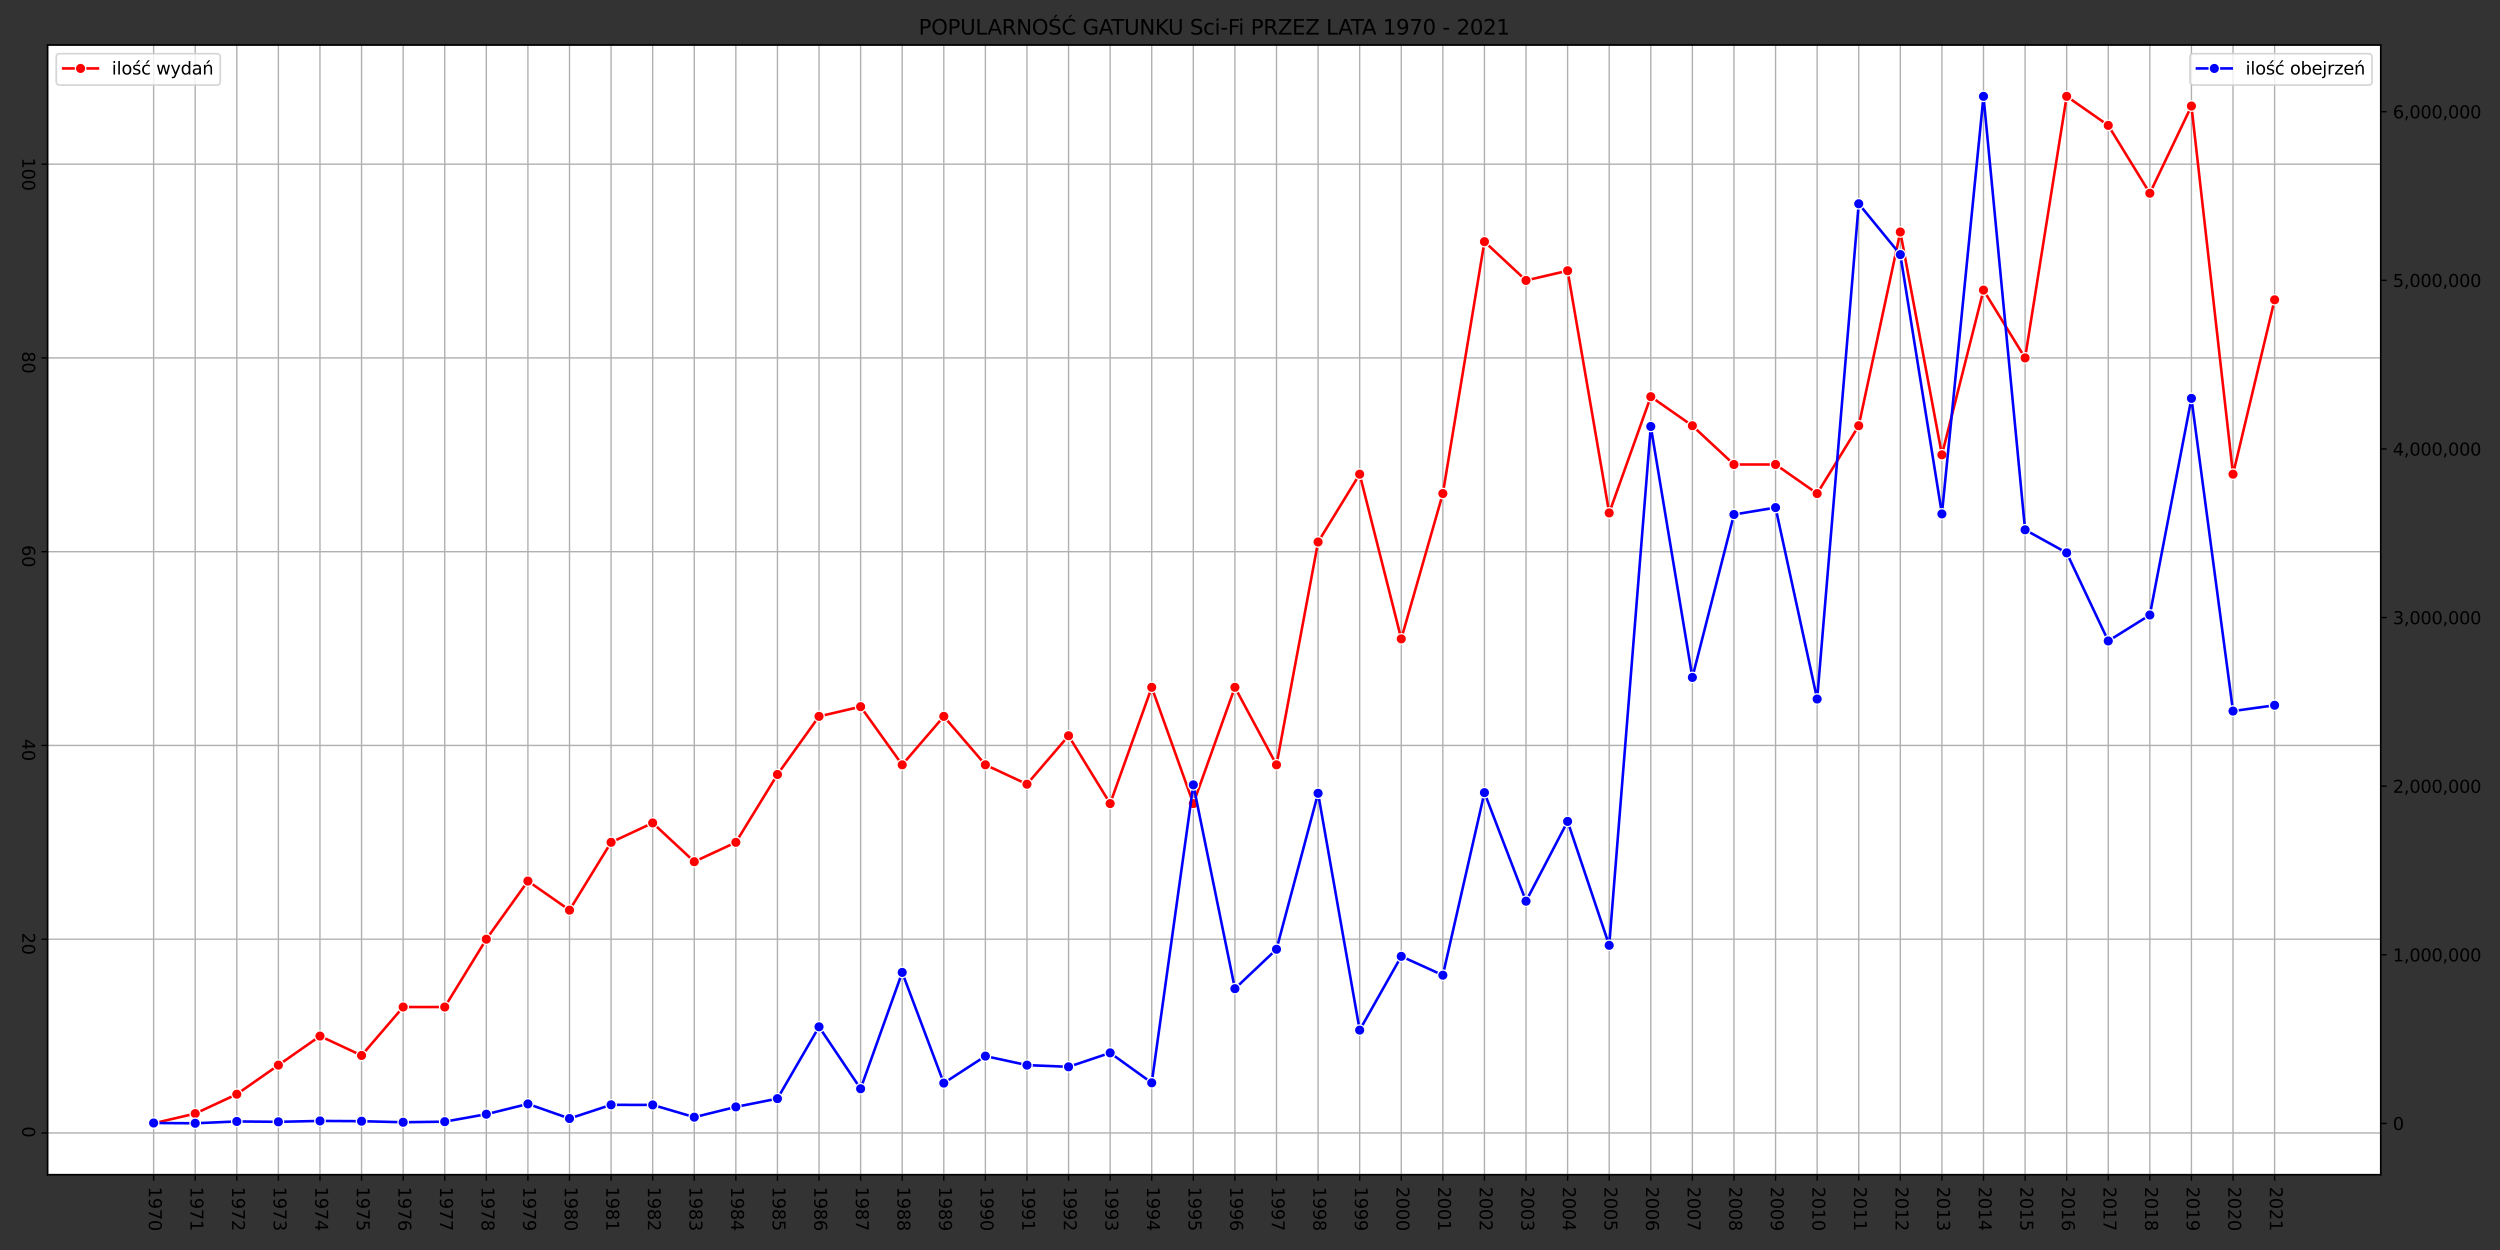 <?xml version="1.0" encoding="utf-8" standalone="no"?>
<!DOCTYPE svg PUBLIC "-//W3C//DTD SVG 1.1//EN"
  "http://www.w3.org/Graphics/SVG/1.1/DTD/svg11.dtd">
<svg height="720pt" version="1.1" viewBox="0 0 1440 720" width="1440pt" xmlns="http://www.w3.org/2000/svg" xmlns:xlink="http://www.w3.org/1999/xlink">
 <rect x="0" y="0" width="1440" height="720" fill="#333333" stroke="none"/>
 <defs>
  <style type="text/css">*{stroke-linecap:butt;stroke-linejoin:round;}</style>
 </defs>
 <g id="figure_1">
  <g id="patch_1">
   <path d="M 0 720 
L 1440 720 
L 1440 0 
L 0 0 
z
" style="fill:none;"/>
  </g>
  <g id="axes_1">
   <g id="patch_2">
    <path d="M 27.4 676.58 
L 1371.26 676.58 
L 1371.26 25.92 
L 27.4 25.92 
z
" style="fill:#ffffff;"/>
   </g>
   <g id="matplotlib.axis_1">
    <g id="xtick_1">
     <g id="line2d_1">
      <path clip-path="url(#p31043b99ad)" d="M 88.485 676.58 
L 88.485 25.92 
" style="fill:none;stroke:#b0b0b0;stroke-linecap:square;stroke-width:0.8;"/>
     </g>
     <g id="line2d_2">
      <defs>
       <path d="M 0 0 
L 0 3.5 
" id="m8e3a6b3c22" style="stroke:#000000;stroke-width:0.8;"/>
      </defs>
      <g>
       <use style="stroke:#000000;stroke-width:0.8;" x="88.485" xlink:href="#m8e3a6b3c22" y="676.58"/>
      </g>
     </g>
     <g id="text_1">
      <!-- 1970 -->
      <g transform="translate(85.725 683.58)rotate(-270)scale(0.1 -0.1)">
       <defs>
        <path d="M 794 531 
L 1825 531 
L 1825 4091 
L 703 3866 
L 703 4441 
L 1819 4666 
L 2450 4666 
L 2450 531 
L 3481 531 
L 3481 0 
L 794 0 
L 794 531 
z
" id="DejaVuSans-31" transform="scale(0.016)"/>
        <path d="M 703 97 
L 703 672 
Q 941 559 1184 500 
Q 1428 441 1663 441 
Q 2288 441 2617 861 
Q 2947 1281 2994 2138 
Q 2813 1869 2534 1725 
Q 2256 1581 1919 1581 
Q 1219 1581 811 2004 
Q 403 2428 403 3163 
Q 403 3881 828 4315 
Q 1253 4750 1959 4750 
Q 2769 4750 3195 4129 
Q 3622 3509 3622 2328 
Q 3622 1225 3098 567 
Q 2575 -91 1691 -91 
Q 1453 -91 1209 -44 
Q 966 3 703 97 
z
M 1959 2075 
Q 2384 2075 2632 2365 
Q 2881 2656 2881 3163 
Q 2881 3666 2632 3958 
Q 2384 4250 1959 4250 
Q 1534 4250 1286 3958 
Q 1038 3666 1038 3163 
Q 1038 2656 1286 2365 
Q 1534 2075 1959 2075 
z
" id="DejaVuSans-39" transform="scale(0.016)"/>
        <path d="M 525 4666 
L 3525 4666 
L 3525 4397 
L 1831 0 
L 1172 0 
L 2766 4134 
L 525 4134 
L 525 4666 
z
" id="DejaVuSans-37" transform="scale(0.016)"/>
        <path d="M 2034 4250 
Q 1547 4250 1301 3770 
Q 1056 3291 1056 2328 
Q 1056 1369 1301 889 
Q 1547 409 2034 409 
Q 2525 409 2770 889 
Q 3016 1369 3016 2328 
Q 3016 3291 2770 3770 
Q 2525 4250 2034 4250 
z
M 2034 4750 
Q 2819 4750 3233 4129 
Q 3647 3509 3647 2328 
Q 3647 1150 3233 529 
Q 2819 -91 2034 -91 
Q 1250 -91 836 529 
Q 422 1150 422 2328 
Q 422 3509 836 4129 
Q 1250 4750 2034 4750 
z
" id="DejaVuSans-30" transform="scale(0.016)"/>
       </defs>
       <use xlink:href="#DejaVuSans-31"/>
       <use x="63.623" xlink:href="#DejaVuSans-39"/>
       <use x="127.246" xlink:href="#DejaVuSans-37"/>
       <use x="190.869" xlink:href="#DejaVuSans-30"/>
      </g>
     </g>
    </g>
    <g id="xtick_2">
     <g id="line2d_3">
      <path clip-path="url(#p31043b99ad)" d="M 112.439 676.58 
L 112.439 25.92 
" style="fill:none;stroke:#b0b0b0;stroke-linecap:square;stroke-width:0.8;"/>
     </g>
     <g id="line2d_4">
      <g>
       <use style="stroke:#000000;stroke-width:0.8;" x="112.439" xlink:href="#m8e3a6b3c22" y="676.58"/>
      </g>
     </g>
     <g id="text_2">
      <!-- 1971 -->
      <g transform="translate(109.68 683.58)rotate(-270)scale(0.1 -0.1)">
       <use xlink:href="#DejaVuSans-31"/>
       <use x="63.623" xlink:href="#DejaVuSans-39"/>
       <use x="127.246" xlink:href="#DejaVuSans-37"/>
       <use x="190.869" xlink:href="#DejaVuSans-31"/>
      </g>
     </g>
    </g>
    <g id="xtick_3">
     <g id="line2d_5">
      <path clip-path="url(#p31043b99ad)" d="M 136.394 676.58 
L 136.394 25.92 
" style="fill:none;stroke:#b0b0b0;stroke-linecap:square;stroke-width:0.8;"/>
     </g>
     <g id="line2d_6">
      <g>
       <use style="stroke:#000000;stroke-width:0.8;" x="136.394" xlink:href="#m8e3a6b3c22" y="676.58"/>
      </g>
     </g>
     <g id="text_3">
      <!-- 1972 -->
      <g transform="translate(133.635 683.58)rotate(-270)scale(0.1 -0.1)">
       <defs>
        <path d="M 1228 531 
L 3431 531 
L 3431 0 
L 469 0 
L 469 531 
Q 828 903 1448 1529 
Q 2069 2156 2228 2338 
Q 2531 2678 2651 2914 
Q 2772 3150 2772 3378 
Q 2772 3750 2511 3984 
Q 2250 4219 1831 4219 
Q 1534 4219 1204 4116 
Q 875 4013 500 3803 
L 500 4441 
Q 881 4594 1212 4672 
Q 1544 4750 1819 4750 
Q 2544 4750 2975 4387 
Q 3406 4025 3406 3419 
Q 3406 3131 3298 2873 
Q 3191 2616 2906 2266 
Q 2828 2175 2409 1742 
Q 1991 1309 1228 531 
z
" id="DejaVuSans-32" transform="scale(0.016)"/>
       </defs>
       <use xlink:href="#DejaVuSans-31"/>
       <use x="63.623" xlink:href="#DejaVuSans-39"/>
       <use x="127.246" xlink:href="#DejaVuSans-37"/>
       <use x="190.869" xlink:href="#DejaVuSans-32"/>
      </g>
     </g>
    </g>
    <g id="xtick_4">
     <g id="line2d_7">
      <path clip-path="url(#p31043b99ad)" d="M 160.349 676.58 
L 160.349 25.92 
" style="fill:none;stroke:#b0b0b0;stroke-linecap:square;stroke-width:0.8;"/>
     </g>
     <g id="line2d_8">
      <g>
       <use style="stroke:#000000;stroke-width:0.8;" x="160.349" xlink:href="#m8e3a6b3c22" y="676.58"/>
      </g>
     </g>
     <g id="text_4">
      <!-- 1973 -->
      <g transform="translate(157.589 683.58)rotate(-270)scale(0.1 -0.1)">
       <defs>
        <path d="M 2597 2516 
Q 3050 2419 3304 2112 
Q 3559 1806 3559 1356 
Q 3559 666 3084 287 
Q 2609 -91 1734 -91 
Q 1441 -91 1130 -33 
Q 819 25 488 141 
L 488 750 
Q 750 597 1062 519 
Q 1375 441 1716 441 
Q 2309 441 2620 675 
Q 2931 909 2931 1356 
Q 2931 1769 2642 2001 
Q 2353 2234 1838 2234 
L 1294 2234 
L 1294 2753 
L 1863 2753 
Q 2328 2753 2575 2939 
Q 2822 3125 2822 3475 
Q 2822 3834 2567 4026 
Q 2313 4219 1838 4219 
Q 1578 4219 1281 4162 
Q 984 4106 628 3988 
L 628 4550 
Q 988 4650 1302 4700 
Q 1616 4750 1894 4750 
Q 2613 4750 3031 4423 
Q 3450 4097 3450 3541 
Q 3450 3153 3228 2886 
Q 3006 2619 2597 2516 
z
" id="DejaVuSans-33" transform="scale(0.016)"/>
       </defs>
       <use xlink:href="#DejaVuSans-31"/>
       <use x="63.623" xlink:href="#DejaVuSans-39"/>
       <use x="127.246" xlink:href="#DejaVuSans-37"/>
       <use x="190.869" xlink:href="#DejaVuSans-33"/>
      </g>
     </g>
    </g>
    <g id="xtick_5">
     <g id="line2d_9">
      <path clip-path="url(#p31043b99ad)" d="M 184.303 676.58 
L 184.303 25.92 
" style="fill:none;stroke:#b0b0b0;stroke-linecap:square;stroke-width:0.8;"/>
     </g>
     <g id="line2d_10">
      <g>
       <use style="stroke:#000000;stroke-width:0.8;" x="184.303" xlink:href="#m8e3a6b3c22" y="676.58"/>
      </g>
     </g>
     <g id="text_5">
      <!-- 1974 -->
      <g transform="translate(181.544 683.58)rotate(-270)scale(0.1 -0.1)">
       <defs>
        <path d="M 2419 4116 
L 825 1625 
L 2419 1625 
L 2419 4116 
z
M 2253 4666 
L 3047 4666 
L 3047 1625 
L 3713 1625 
L 3713 1100 
L 3047 1100 
L 3047 0 
L 2419 0 
L 2419 1100 
L 313 1100 
L 313 1709 
L 2253 4666 
z
" id="DejaVuSans-34" transform="scale(0.016)"/>
       </defs>
       <use xlink:href="#DejaVuSans-31"/>
       <use x="63.623" xlink:href="#DejaVuSans-39"/>
       <use x="127.246" xlink:href="#DejaVuSans-37"/>
       <use x="190.869" xlink:href="#DejaVuSans-34"/>
      </g>
     </g>
    </g>
    <g id="xtick_6">
     <g id="line2d_11">
      <path clip-path="url(#p31043b99ad)" d="M 208.258 676.58 
L 208.258 25.92 
" style="fill:none;stroke:#b0b0b0;stroke-linecap:square;stroke-width:0.8;"/>
     </g>
     <g id="line2d_12">
      <g>
       <use style="stroke:#000000;stroke-width:0.8;" x="208.258" xlink:href="#m8e3a6b3c22" y="676.58"/>
      </g>
     </g>
     <g id="text_6">
      <!-- 1975 -->
      <g transform="translate(205.499 683.58)rotate(-270)scale(0.1 -0.1)">
       <defs>
        <path d="M 691 4666 
L 3169 4666 
L 3169 4134 
L 1269 4134 
L 1269 2991 
Q 1406 3038 1543 3061 
Q 1681 3084 1819 3084 
Q 2600 3084 3056 2656 
Q 3513 2228 3513 1497 
Q 3513 744 3044 326 
Q 2575 -91 1722 -91 
Q 1428 -91 1123 -41 
Q 819 9 494 109 
L 494 744 
Q 775 591 1075 516 
Q 1375 441 1709 441 
Q 2250 441 2565 725 
Q 2881 1009 2881 1497 
Q 2881 1984 2565 2268 
Q 2250 2553 1709 2553 
Q 1456 2553 1204 2497 
Q 953 2441 691 2322 
L 691 4666 
z
" id="DejaVuSans-35" transform="scale(0.016)"/>
       </defs>
       <use xlink:href="#DejaVuSans-31"/>
       <use x="63.623" xlink:href="#DejaVuSans-39"/>
       <use x="127.246" xlink:href="#DejaVuSans-37"/>
       <use x="190.869" xlink:href="#DejaVuSans-35"/>
      </g>
     </g>
    </g>
    <g id="xtick_7">
     <g id="line2d_13">
      <path clip-path="url(#p31043b99ad)" d="M 232.213 676.58 
L 232.213 25.92 
" style="fill:none;stroke:#b0b0b0;stroke-linecap:square;stroke-width:0.8;"/>
     </g>
     <g id="line2d_14">
      <g>
       <use style="stroke:#000000;stroke-width:0.8;" x="232.213" xlink:href="#m8e3a6b3c22" y="676.58"/>
      </g>
     </g>
     <g id="text_7">
      <!-- 1976 -->
      <g transform="translate(229.454 683.58)rotate(-270)scale(0.1 -0.1)">
       <defs>
        <path d="M 2113 2584 
Q 1688 2584 1439 2293 
Q 1191 2003 1191 1497 
Q 1191 994 1439 701 
Q 1688 409 2113 409 
Q 2538 409 2786 701 
Q 3034 994 3034 1497 
Q 3034 2003 2786 2293 
Q 2538 2584 2113 2584 
z
M 3366 4563 
L 3366 3988 
Q 3128 4100 2886 4159 
Q 2644 4219 2406 4219 
Q 1781 4219 1451 3797 
Q 1122 3375 1075 2522 
Q 1259 2794 1537 2939 
Q 1816 3084 2150 3084 
Q 2853 3084 3261 2657 
Q 3669 2231 3669 1497 
Q 3669 778 3244 343 
Q 2819 -91 2113 -91 
Q 1303 -91 875 529 
Q 447 1150 447 2328 
Q 447 3434 972 4092 
Q 1497 4750 2381 4750 
Q 2619 4750 2861 4703 
Q 3103 4656 3366 4563 
z
" id="DejaVuSans-36" transform="scale(0.016)"/>
       </defs>
       <use xlink:href="#DejaVuSans-31"/>
       <use x="63.623" xlink:href="#DejaVuSans-39"/>
       <use x="127.246" xlink:href="#DejaVuSans-37"/>
       <use x="190.869" xlink:href="#DejaVuSans-36"/>
      </g>
     </g>
    </g>
    <g id="xtick_8">
     <g id="line2d_15">
      <path clip-path="url(#p31043b99ad)" d="M 256.168 676.58 
L 256.168 25.92 
" style="fill:none;stroke:#b0b0b0;stroke-linecap:square;stroke-width:0.8;"/>
     </g>
     <g id="line2d_16">
      <g>
       <use style="stroke:#000000;stroke-width:0.8;" x="256.168" xlink:href="#m8e3a6b3c22" y="676.58"/>
      </g>
     </g>
     <g id="text_8">
      <!-- 1977 -->
      <g transform="translate(253.408 683.58)rotate(-270)scale(0.1 -0.1)">
       <use xlink:href="#DejaVuSans-31"/>
       <use x="63.623" xlink:href="#DejaVuSans-39"/>
       <use x="127.246" xlink:href="#DejaVuSans-37"/>
       <use x="190.869" xlink:href="#DejaVuSans-37"/>
      </g>
     </g>
    </g>
    <g id="xtick_9">
     <g id="line2d_17">
      <path clip-path="url(#p31043b99ad)" d="M 280.122 676.58 
L 280.122 25.92 
" style="fill:none;stroke:#b0b0b0;stroke-linecap:square;stroke-width:0.8;"/>
     </g>
     <g id="line2d_18">
      <g>
       <use style="stroke:#000000;stroke-width:0.8;" x="280.122" xlink:href="#m8e3a6b3c22" y="676.58"/>
      </g>
     </g>
     <g id="text_9">
      <!-- 1978 -->
      <g transform="translate(277.363 683.58)rotate(-270)scale(0.1 -0.1)">
       <defs>
        <path d="M 2034 2216 
Q 1584 2216 1326 1975 
Q 1069 1734 1069 1313 
Q 1069 891 1326 650 
Q 1584 409 2034 409 
Q 2484 409 2743 651 
Q 3003 894 3003 1313 
Q 3003 1734 2745 1975 
Q 2488 2216 2034 2216 
z
M 1403 2484 
Q 997 2584 770 2862 
Q 544 3141 544 3541 
Q 544 4100 942 4425 
Q 1341 4750 2034 4750 
Q 2731 4750 3128 4425 
Q 3525 4100 3525 3541 
Q 3525 3141 3298 2862 
Q 3072 2584 2669 2484 
Q 3125 2378 3379 2068 
Q 3634 1759 3634 1313 
Q 3634 634 3220 271 
Q 2806 -91 2034 -91 
Q 1263 -91 848 271 
Q 434 634 434 1313 
Q 434 1759 690 2068 
Q 947 2378 1403 2484 
z
M 1172 3481 
Q 1172 3119 1398 2916 
Q 1625 2713 2034 2713 
Q 2441 2713 2670 2916 
Q 2900 3119 2900 3481 
Q 2900 3844 2670 4047 
Q 2441 4250 2034 4250 
Q 1625 4250 1398 4047 
Q 1172 3844 1172 3481 
z
" id="DejaVuSans-38" transform="scale(0.016)"/>
       </defs>
       <use xlink:href="#DejaVuSans-31"/>
       <use x="63.623" xlink:href="#DejaVuSans-39"/>
       <use x="127.246" xlink:href="#DejaVuSans-37"/>
       <use x="190.869" xlink:href="#DejaVuSans-38"/>
      </g>
     </g>
    </g>
    <g id="xtick_10">
     <g id="line2d_19">
      <path clip-path="url(#p31043b99ad)" d="M 304.077 676.58 
L 304.077 25.92 
" style="fill:none;stroke:#b0b0b0;stroke-linecap:square;stroke-width:0.8;"/>
     </g>
     <g id="line2d_20">
      <g>
       <use style="stroke:#000000;stroke-width:0.8;" x="304.077" xlink:href="#m8e3a6b3c22" y="676.58"/>
      </g>
     </g>
     <g id="text_10">
      <!-- 1979 -->
      <g transform="translate(301.318 683.58)rotate(-270)scale(0.1 -0.1)">
       <use xlink:href="#DejaVuSans-31"/>
       <use x="63.623" xlink:href="#DejaVuSans-39"/>
       <use x="127.246" xlink:href="#DejaVuSans-37"/>
       <use x="190.869" xlink:href="#DejaVuSans-39"/>
      </g>
     </g>
    </g>
    <g id="xtick_11">
     <g id="line2d_21">
      <path clip-path="url(#p31043b99ad)" d="M 328.032 676.58 
L 328.032 25.92 
" style="fill:none;stroke:#b0b0b0;stroke-linecap:square;stroke-width:0.8;"/>
     </g>
     <g id="line2d_22">
      <g>
       <use style="stroke:#000000;stroke-width:0.8;" x="328.032" xlink:href="#m8e3a6b3c22" y="676.58"/>
      </g>
     </g>
     <g id="text_11">
      <!-- 1980 -->
      <g transform="translate(325.272 683.58)rotate(-270)scale(0.1 -0.1)">
       <use xlink:href="#DejaVuSans-31"/>
       <use x="63.623" xlink:href="#DejaVuSans-39"/>
       <use x="127.246" xlink:href="#DejaVuSans-38"/>
       <use x="190.869" xlink:href="#DejaVuSans-30"/>
      </g>
     </g>
    </g>
    <g id="xtick_12">
     <g id="line2d_23">
      <path clip-path="url(#p31043b99ad)" d="M 351.987 676.58 
L 351.987 25.92 
" style="fill:none;stroke:#b0b0b0;stroke-linecap:square;stroke-width:0.8;"/>
     </g>
     <g id="line2d_24">
      <g>
       <use style="stroke:#000000;stroke-width:0.8;" x="351.987" xlink:href="#m8e3a6b3c22" y="676.58"/>
      </g>
     </g>
     <g id="text_12">
      <!-- 1981 -->
      <g transform="translate(349.227 683.58)rotate(-270)scale(0.1 -0.1)">
       <use xlink:href="#DejaVuSans-31"/>
       <use x="63.623" xlink:href="#DejaVuSans-39"/>
       <use x="127.246" xlink:href="#DejaVuSans-38"/>
       <use x="190.869" xlink:href="#DejaVuSans-31"/>
      </g>
     </g>
    </g>
    <g id="xtick_13">
     <g id="line2d_25">
      <path clip-path="url(#p31043b99ad)" d="M 375.941 676.58 
L 375.941 25.92 
" style="fill:none;stroke:#b0b0b0;stroke-linecap:square;stroke-width:0.8;"/>
     </g>
     <g id="line2d_26">
      <g>
       <use style="stroke:#000000;stroke-width:0.8;" x="375.941" xlink:href="#m8e3a6b3c22" y="676.58"/>
      </g>
     </g>
     <g id="text_13">
      <!-- 1982 -->
      <g transform="translate(373.182 683.58)rotate(-270)scale(0.1 -0.1)">
       <use xlink:href="#DejaVuSans-31"/>
       <use x="63.623" xlink:href="#DejaVuSans-39"/>
       <use x="127.246" xlink:href="#DejaVuSans-38"/>
       <use x="190.869" xlink:href="#DejaVuSans-32"/>
      </g>
     </g>
    </g>
    <g id="xtick_14">
     <g id="line2d_27">
      <path clip-path="url(#p31043b99ad)" d="M 399.896 676.58 
L 399.896 25.92 
" style="fill:none;stroke:#b0b0b0;stroke-linecap:square;stroke-width:0.8;"/>
     </g>
     <g id="line2d_28">
      <g>
       <use style="stroke:#000000;stroke-width:0.8;" x="399.896" xlink:href="#m8e3a6b3c22" y="676.58"/>
      </g>
     </g>
     <g id="text_14">
      <!-- 1983 -->
      <g transform="translate(397.137 683.58)rotate(-270)scale(0.1 -0.1)">
       <use xlink:href="#DejaVuSans-31"/>
       <use x="63.623" xlink:href="#DejaVuSans-39"/>
       <use x="127.246" xlink:href="#DejaVuSans-38"/>
       <use x="190.869" xlink:href="#DejaVuSans-33"/>
      </g>
     </g>
    </g>
    <g id="xtick_15">
     <g id="line2d_29">
      <path clip-path="url(#p31043b99ad)" d="M 423.851 676.58 
L 423.851 25.92 
" style="fill:none;stroke:#b0b0b0;stroke-linecap:square;stroke-width:0.8;"/>
     </g>
     <g id="line2d_30">
      <g>
       <use style="stroke:#000000;stroke-width:0.8;" x="423.851" xlink:href="#m8e3a6b3c22" y="676.58"/>
      </g>
     </g>
     <g id="text_15">
      <!-- 1984 -->
      <g transform="translate(421.091 683.58)rotate(-270)scale(0.1 -0.1)">
       <use xlink:href="#DejaVuSans-31"/>
       <use x="63.623" xlink:href="#DejaVuSans-39"/>
       <use x="127.246" xlink:href="#DejaVuSans-38"/>
       <use x="190.869" xlink:href="#DejaVuSans-34"/>
      </g>
     </g>
    </g>
    <g id="xtick_16">
     <g id="line2d_31">
      <path clip-path="url(#p31043b99ad)" d="M 447.805 676.58 
L 447.805 25.92 
" style="fill:none;stroke:#b0b0b0;stroke-linecap:square;stroke-width:0.8;"/>
     </g>
     <g id="line2d_32">
      <g>
       <use style="stroke:#000000;stroke-width:0.8;" x="447.805" xlink:href="#m8e3a6b3c22" y="676.58"/>
      </g>
     </g>
     <g id="text_16">
      <!-- 1985 -->
      <g transform="translate(445.046 683.58)rotate(-270)scale(0.1 -0.1)">
       <use xlink:href="#DejaVuSans-31"/>
       <use x="63.623" xlink:href="#DejaVuSans-39"/>
       <use x="127.246" xlink:href="#DejaVuSans-38"/>
       <use x="190.869" xlink:href="#DejaVuSans-35"/>
      </g>
     </g>
    </g>
    <g id="xtick_17">
     <g id="line2d_33">
      <path clip-path="url(#p31043b99ad)" d="M 471.76 676.58 
L 471.76 25.92 
" style="fill:none;stroke:#b0b0b0;stroke-linecap:square;stroke-width:0.8;"/>
     </g>
     <g id="line2d_34">
      <g>
       <use style="stroke:#000000;stroke-width:0.8;" x="471.76" xlink:href="#m8e3a6b3c22" y="676.58"/>
      </g>
     </g>
     <g id="text_17">
      <!-- 1986 -->
      <g transform="translate(469.001 683.58)rotate(-270)scale(0.1 -0.1)">
       <use xlink:href="#DejaVuSans-31"/>
       <use x="63.623" xlink:href="#DejaVuSans-39"/>
       <use x="127.246" xlink:href="#DejaVuSans-38"/>
       <use x="190.869" xlink:href="#DejaVuSans-36"/>
      </g>
     </g>
    </g>
    <g id="xtick_18">
     <g id="line2d_35">
      <path clip-path="url(#p31043b99ad)" d="M 495.715 676.58 
L 495.715 25.92 
" style="fill:none;stroke:#b0b0b0;stroke-linecap:square;stroke-width:0.8;"/>
     </g>
     <g id="line2d_36">
      <g>
       <use style="stroke:#000000;stroke-width:0.8;" x="495.715" xlink:href="#m8e3a6b3c22" y="676.58"/>
      </g>
     </g>
     <g id="text_18">
      <!-- 1987 -->
      <g transform="translate(492.955 683.58)rotate(-270)scale(0.1 -0.1)">
       <use xlink:href="#DejaVuSans-31"/>
       <use x="63.623" xlink:href="#DejaVuSans-39"/>
       <use x="127.246" xlink:href="#DejaVuSans-38"/>
       <use x="190.869" xlink:href="#DejaVuSans-37"/>
      </g>
     </g>
    </g>
    <g id="xtick_19">
     <g id="line2d_37">
      <path clip-path="url(#p31043b99ad)" d="M 519.67 676.58 
L 519.67 25.92 
" style="fill:none;stroke:#b0b0b0;stroke-linecap:square;stroke-width:0.8;"/>
     </g>
     <g id="line2d_38">
      <g>
       <use style="stroke:#000000;stroke-width:0.8;" x="519.67" xlink:href="#m8e3a6b3c22" y="676.58"/>
      </g>
     </g>
     <g id="text_19">
      <!-- 1988 -->
      <g transform="translate(516.91 683.58)rotate(-270)scale(0.1 -0.1)">
       <use xlink:href="#DejaVuSans-31"/>
       <use x="63.623" xlink:href="#DejaVuSans-39"/>
       <use x="127.246" xlink:href="#DejaVuSans-38"/>
       <use x="190.869" xlink:href="#DejaVuSans-38"/>
      </g>
     </g>
    </g>
    <g id="xtick_20">
     <g id="line2d_39">
      <path clip-path="url(#p31043b99ad)" d="M 543.624 676.58 
L 543.624 25.92 
" style="fill:none;stroke:#b0b0b0;stroke-linecap:square;stroke-width:0.8;"/>
     </g>
     <g id="line2d_40">
      <g>
       <use style="stroke:#000000;stroke-width:0.8;" x="543.624" xlink:href="#m8e3a6b3c22" y="676.58"/>
      </g>
     </g>
     <g id="text_20">
      <!-- 1989 -->
      <g transform="translate(540.865 683.58)rotate(-270)scale(0.1 -0.1)">
       <use xlink:href="#DejaVuSans-31"/>
       <use x="63.623" xlink:href="#DejaVuSans-39"/>
       <use x="127.246" xlink:href="#DejaVuSans-38"/>
       <use x="190.869" xlink:href="#DejaVuSans-39"/>
      </g>
     </g>
    </g>
    <g id="xtick_21">
     <g id="line2d_41">
      <path clip-path="url(#p31043b99ad)" d="M 567.579 676.58 
L 567.579 25.92 
" style="fill:none;stroke:#b0b0b0;stroke-linecap:square;stroke-width:0.8;"/>
     </g>
     <g id="line2d_42">
      <g>
       <use style="stroke:#000000;stroke-width:0.8;" x="567.579" xlink:href="#m8e3a6b3c22" y="676.58"/>
      </g>
     </g>
     <g id="text_21">
      <!-- 1990 -->
      <g transform="translate(564.82 683.58)rotate(-270)scale(0.1 -0.1)">
       <use xlink:href="#DejaVuSans-31"/>
       <use x="63.623" xlink:href="#DejaVuSans-39"/>
       <use x="127.246" xlink:href="#DejaVuSans-39"/>
       <use x="190.869" xlink:href="#DejaVuSans-30"/>
      </g>
     </g>
    </g>
    <g id="xtick_22">
     <g id="line2d_43">
      <path clip-path="url(#p31043b99ad)" d="M 591.534 676.58 
L 591.534 25.92 
" style="fill:none;stroke:#b0b0b0;stroke-linecap:square;stroke-width:0.8;"/>
     </g>
     <g id="line2d_44">
      <g>
       <use style="stroke:#000000;stroke-width:0.8;" x="591.534" xlink:href="#m8e3a6b3c22" y="676.58"/>
      </g>
     </g>
     <g id="text_22">
      <!-- 1991 -->
      <g transform="translate(588.774 683.58)rotate(-270)scale(0.1 -0.1)">
       <use xlink:href="#DejaVuSans-31"/>
       <use x="63.623" xlink:href="#DejaVuSans-39"/>
       <use x="127.246" xlink:href="#DejaVuSans-39"/>
       <use x="190.869" xlink:href="#DejaVuSans-31"/>
      </g>
     </g>
    </g>
    <g id="xtick_23">
     <g id="line2d_45">
      <path clip-path="url(#p31043b99ad)" d="M 615.488 676.58 
L 615.488 25.92 
" style="fill:none;stroke:#b0b0b0;stroke-linecap:square;stroke-width:0.8;"/>
     </g>
     <g id="line2d_46">
      <g>
       <use style="stroke:#000000;stroke-width:0.8;" x="615.488" xlink:href="#m8e3a6b3c22" y="676.58"/>
      </g>
     </g>
     <g id="text_23">
      <!-- 1992 -->
      <g transform="translate(612.729 683.58)rotate(-270)scale(0.1 -0.1)">
       <use xlink:href="#DejaVuSans-31"/>
       <use x="63.623" xlink:href="#DejaVuSans-39"/>
       <use x="127.246" xlink:href="#DejaVuSans-39"/>
       <use x="190.869" xlink:href="#DejaVuSans-32"/>
      </g>
     </g>
    </g>
    <g id="xtick_24">
     <g id="line2d_47">
      <path clip-path="url(#p31043b99ad)" d="M 639.443 676.58 
L 639.443 25.92 
" style="fill:none;stroke:#b0b0b0;stroke-linecap:square;stroke-width:0.8;"/>
     </g>
     <g id="line2d_48">
      <g>
       <use style="stroke:#000000;stroke-width:0.8;" x="639.443" xlink:href="#m8e3a6b3c22" y="676.58"/>
      </g>
     </g>
     <g id="text_24">
      <!-- 1993 -->
      <g transform="translate(636.684 683.58)rotate(-270)scale(0.1 -0.1)">
       <use xlink:href="#DejaVuSans-31"/>
       <use x="63.623" xlink:href="#DejaVuSans-39"/>
       <use x="127.246" xlink:href="#DejaVuSans-39"/>
       <use x="190.869" xlink:href="#DejaVuSans-33"/>
      </g>
     </g>
    </g>
    <g id="xtick_25">
     <g id="line2d_49">
      <path clip-path="url(#p31043b99ad)" d="M 663.398 676.58 
L 663.398 25.92 
" style="fill:none;stroke:#b0b0b0;stroke-linecap:square;stroke-width:0.8;"/>
     </g>
     <g id="line2d_50">
      <g>
       <use style="stroke:#000000;stroke-width:0.8;" x="663.398" xlink:href="#m8e3a6b3c22" y="676.58"/>
      </g>
     </g>
     <g id="text_25">
      <!-- 1994 -->
      <g transform="translate(660.639 683.58)rotate(-270)scale(0.1 -0.1)">
       <use xlink:href="#DejaVuSans-31"/>
       <use x="63.623" xlink:href="#DejaVuSans-39"/>
       <use x="127.246" xlink:href="#DejaVuSans-39"/>
       <use x="190.869" xlink:href="#DejaVuSans-34"/>
      </g>
     </g>
    </g>
    <g id="xtick_26">
     <g id="line2d_51">
      <path clip-path="url(#p31043b99ad)" d="M 687.353 676.58 
L 687.353 25.92 
" style="fill:none;stroke:#b0b0b0;stroke-linecap:square;stroke-width:0.8;"/>
     </g>
     <g id="line2d_52">
      <g>
       <use style="stroke:#000000;stroke-width:0.8;" x="687.353" xlink:href="#m8e3a6b3c22" y="676.58"/>
      </g>
     </g>
     <g id="text_26">
      <!-- 1995 -->
      <g transform="translate(684.593 683.58)rotate(-270)scale(0.1 -0.1)">
       <use xlink:href="#DejaVuSans-31"/>
       <use x="63.623" xlink:href="#DejaVuSans-39"/>
       <use x="127.246" xlink:href="#DejaVuSans-39"/>
       <use x="190.869" xlink:href="#DejaVuSans-35"/>
      </g>
     </g>
    </g>
    <g id="xtick_27">
     <g id="line2d_53">
      <path clip-path="url(#p31043b99ad)" d="M 711.307 676.58 
L 711.307 25.92 
" style="fill:none;stroke:#b0b0b0;stroke-linecap:square;stroke-width:0.8;"/>
     </g>
     <g id="line2d_54">
      <g>
       <use style="stroke:#000000;stroke-width:0.8;" x="711.307" xlink:href="#m8e3a6b3c22" y="676.58"/>
      </g>
     </g>
     <g id="text_27">
      <!-- 1996 -->
      <g transform="translate(708.548 683.58)rotate(-270)scale(0.1 -0.1)">
       <use xlink:href="#DejaVuSans-31"/>
       <use x="63.623" xlink:href="#DejaVuSans-39"/>
       <use x="127.246" xlink:href="#DejaVuSans-39"/>
       <use x="190.869" xlink:href="#DejaVuSans-36"/>
      </g>
     </g>
    </g>
    <g id="xtick_28">
     <g id="line2d_55">
      <path clip-path="url(#p31043b99ad)" d="M 735.262 676.58 
L 735.262 25.92 
" style="fill:none;stroke:#b0b0b0;stroke-linecap:square;stroke-width:0.8;"/>
     </g>
     <g id="line2d_56">
      <g>
       <use style="stroke:#000000;stroke-width:0.8;" x="735.262" xlink:href="#m8e3a6b3c22" y="676.58"/>
      </g>
     </g>
     <g id="text_28">
      <!-- 1997 -->
      <g transform="translate(732.503 683.58)rotate(-270)scale(0.1 -0.1)">
       <use xlink:href="#DejaVuSans-31"/>
       <use x="63.623" xlink:href="#DejaVuSans-39"/>
       <use x="127.246" xlink:href="#DejaVuSans-39"/>
       <use x="190.869" xlink:href="#DejaVuSans-37"/>
      </g>
     </g>
    </g>
    <g id="xtick_29">
     <g id="line2d_57">
      <path clip-path="url(#p31043b99ad)" d="M 759.217 676.58 
L 759.217 25.92 
" style="fill:none;stroke:#b0b0b0;stroke-linecap:square;stroke-width:0.8;"/>
     </g>
     <g id="line2d_58">
      <g>
       <use style="stroke:#000000;stroke-width:0.8;" x="759.217" xlink:href="#m8e3a6b3c22" y="676.58"/>
      </g>
     </g>
     <g id="text_29">
      <!-- 1998 -->
      <g transform="translate(756.457 683.58)rotate(-270)scale(0.1 -0.1)">
       <use xlink:href="#DejaVuSans-31"/>
       <use x="63.623" xlink:href="#DejaVuSans-39"/>
       <use x="127.246" xlink:href="#DejaVuSans-39"/>
       <use x="190.869" xlink:href="#DejaVuSans-38"/>
      </g>
     </g>
    </g>
    <g id="xtick_30">
     <g id="line2d_59">
      <path clip-path="url(#p31043b99ad)" d="M 783.172 676.58 
L 783.172 25.92 
" style="fill:none;stroke:#b0b0b0;stroke-linecap:square;stroke-width:0.8;"/>
     </g>
     <g id="line2d_60">
      <g>
       <use style="stroke:#000000;stroke-width:0.8;" x="783.172" xlink:href="#m8e3a6b3c22" y="676.58"/>
      </g>
     </g>
     <g id="text_30">
      <!-- 1999 -->
      <g transform="translate(780.412 683.58)rotate(-270)scale(0.1 -0.1)">
       <use xlink:href="#DejaVuSans-31"/>
       <use x="63.623" xlink:href="#DejaVuSans-39"/>
       <use x="127.246" xlink:href="#DejaVuSans-39"/>
       <use x="190.869" xlink:href="#DejaVuSans-39"/>
      </g>
     </g>
    </g>
    <g id="xtick_31">
     <g id="line2d_61">
      <path clip-path="url(#p31043b99ad)" d="M 807.126 676.58 
L 807.126 25.92 
" style="fill:none;stroke:#b0b0b0;stroke-linecap:square;stroke-width:0.8;"/>
     </g>
     <g id="line2d_62">
      <g>
       <use style="stroke:#000000;stroke-width:0.8;" x="807.126" xlink:href="#m8e3a6b3c22" y="676.58"/>
      </g>
     </g>
     <g id="text_31">
      <!-- 2000 -->
      <g transform="translate(804.367 683.58)rotate(-270)scale(0.1 -0.1)">
       <use xlink:href="#DejaVuSans-32"/>
       <use x="63.623" xlink:href="#DejaVuSans-30"/>
       <use x="127.246" xlink:href="#DejaVuSans-30"/>
       <use x="190.869" xlink:href="#DejaVuSans-30"/>
      </g>
     </g>
    </g>
    <g id="xtick_32">
     <g id="line2d_63">
      <path clip-path="url(#p31043b99ad)" d="M 831.081 676.58 
L 831.081 25.92 
" style="fill:none;stroke:#b0b0b0;stroke-linecap:square;stroke-width:0.8;"/>
     </g>
     <g id="line2d_64">
      <g>
       <use style="stroke:#000000;stroke-width:0.8;" x="831.081" xlink:href="#m8e3a6b3c22" y="676.58"/>
      </g>
     </g>
     <g id="text_32">
      <!-- 2001 -->
      <g transform="translate(828.322 683.58)rotate(-270)scale(0.1 -0.1)">
       <use xlink:href="#DejaVuSans-32"/>
       <use x="63.623" xlink:href="#DejaVuSans-30"/>
       <use x="127.246" xlink:href="#DejaVuSans-30"/>
       <use x="190.869" xlink:href="#DejaVuSans-31"/>
      </g>
     </g>
    </g>
    <g id="xtick_33">
     <g id="line2d_65">
      <path clip-path="url(#p31043b99ad)" d="M 855.036 676.58 
L 855.036 25.92 
" style="fill:none;stroke:#b0b0b0;stroke-linecap:square;stroke-width:0.8;"/>
     </g>
     <g id="line2d_66">
      <g>
       <use style="stroke:#000000;stroke-width:0.8;" x="855.036" xlink:href="#m8e3a6b3c22" y="676.58"/>
      </g>
     </g>
     <g id="text_33">
      <!-- 2002 -->
      <g transform="translate(852.276 683.58)rotate(-270)scale(0.1 -0.1)">
       <use xlink:href="#DejaVuSans-32"/>
       <use x="63.623" xlink:href="#DejaVuSans-30"/>
       <use x="127.246" xlink:href="#DejaVuSans-30"/>
       <use x="190.869" xlink:href="#DejaVuSans-32"/>
      </g>
     </g>
    </g>
    <g id="xtick_34">
     <g id="line2d_67">
      <path clip-path="url(#p31043b99ad)" d="M 878.99 676.58 
L 878.99 25.92 
" style="fill:none;stroke:#b0b0b0;stroke-linecap:square;stroke-width:0.8;"/>
     </g>
     <g id="line2d_68">
      <g>
       <use style="stroke:#000000;stroke-width:0.8;" x="878.99" xlink:href="#m8e3a6b3c22" y="676.58"/>
      </g>
     </g>
     <g id="text_34">
      <!-- 2003 -->
      <g transform="translate(876.231 683.58)rotate(-270)scale(0.1 -0.1)">
       <use xlink:href="#DejaVuSans-32"/>
       <use x="63.623" xlink:href="#DejaVuSans-30"/>
       <use x="127.246" xlink:href="#DejaVuSans-30"/>
       <use x="190.869" xlink:href="#DejaVuSans-33"/>
      </g>
     </g>
    </g>
    <g id="xtick_35">
     <g id="line2d_69">
      <path clip-path="url(#p31043b99ad)" d="M 902.945 676.58 
L 902.945 25.92 
" style="fill:none;stroke:#b0b0b0;stroke-linecap:square;stroke-width:0.8;"/>
     </g>
     <g id="line2d_70">
      <g>
       <use style="stroke:#000000;stroke-width:0.8;" x="902.945" xlink:href="#m8e3a6b3c22" y="676.58"/>
      </g>
     </g>
     <g id="text_35">
      <!-- 2004 -->
      <g transform="translate(900.186 683.58)rotate(-270)scale(0.1 -0.1)">
       <use xlink:href="#DejaVuSans-32"/>
       <use x="63.623" xlink:href="#DejaVuSans-30"/>
       <use x="127.246" xlink:href="#DejaVuSans-30"/>
       <use x="190.869" xlink:href="#DejaVuSans-34"/>
      </g>
     </g>
    </g>
    <g id="xtick_36">
     <g id="line2d_71">
      <path clip-path="url(#p31043b99ad)" d="M 926.9 676.58 
L 926.9 25.92 
" style="fill:none;stroke:#b0b0b0;stroke-linecap:square;stroke-width:0.8;"/>
     </g>
     <g id="line2d_72">
      <g>
       <use style="stroke:#000000;stroke-width:0.8;" x="926.9" xlink:href="#m8e3a6b3c22" y="676.58"/>
      </g>
     </g>
     <g id="text_36">
      <!-- 2005 -->
      <g transform="translate(924.14 683.58)rotate(-270)scale(0.1 -0.1)">
       <use xlink:href="#DejaVuSans-32"/>
       <use x="63.623" xlink:href="#DejaVuSans-30"/>
       <use x="127.246" xlink:href="#DejaVuSans-30"/>
       <use x="190.869" xlink:href="#DejaVuSans-35"/>
      </g>
     </g>
    </g>
    <g id="xtick_37">
     <g id="line2d_73">
      <path clip-path="url(#p31043b99ad)" d="M 950.855 676.58 
L 950.855 25.92 
" style="fill:none;stroke:#b0b0b0;stroke-linecap:square;stroke-width:0.8;"/>
     </g>
     <g id="line2d_74">
      <g>
       <use style="stroke:#000000;stroke-width:0.8;" x="950.855" xlink:href="#m8e3a6b3c22" y="676.58"/>
      </g>
     </g>
     <g id="text_37">
      <!-- 2006 -->
      <g transform="translate(948.095 683.58)rotate(-270)scale(0.1 -0.1)">
       <use xlink:href="#DejaVuSans-32"/>
       <use x="63.623" xlink:href="#DejaVuSans-30"/>
       <use x="127.246" xlink:href="#DejaVuSans-30"/>
       <use x="190.869" xlink:href="#DejaVuSans-36"/>
      </g>
     </g>
    </g>
    <g id="xtick_38">
     <g id="line2d_75">
      <path clip-path="url(#p31043b99ad)" d="M 974.809 676.58 
L 974.809 25.92 
" style="fill:none;stroke:#b0b0b0;stroke-linecap:square;stroke-width:0.8;"/>
     </g>
     <g id="line2d_76">
      <g>
       <use style="stroke:#000000;stroke-width:0.8;" x="974.809" xlink:href="#m8e3a6b3c22" y="676.58"/>
      </g>
     </g>
     <g id="text_38">
      <!-- 2007 -->
      <g transform="translate(972.05 683.58)rotate(-270)scale(0.1 -0.1)">
       <use xlink:href="#DejaVuSans-32"/>
       <use x="63.623" xlink:href="#DejaVuSans-30"/>
       <use x="127.246" xlink:href="#DejaVuSans-30"/>
       <use x="190.869" xlink:href="#DejaVuSans-37"/>
      </g>
     </g>
    </g>
    <g id="xtick_39">
     <g id="line2d_77">
      <path clip-path="url(#p31043b99ad)" d="M 998.764 676.58 
L 998.764 25.92 
" style="fill:none;stroke:#b0b0b0;stroke-linecap:square;stroke-width:0.8;"/>
     </g>
     <g id="line2d_78">
      <g>
       <use style="stroke:#000000;stroke-width:0.8;" x="998.764" xlink:href="#m8e3a6b3c22" y="676.58"/>
      </g>
     </g>
     <g id="text_39">
      <!-- 2008 -->
      <g transform="translate(996.005 683.58)rotate(-270)scale(0.1 -0.1)">
       <use xlink:href="#DejaVuSans-32"/>
       <use x="63.623" xlink:href="#DejaVuSans-30"/>
       <use x="127.246" xlink:href="#DejaVuSans-30"/>
       <use x="190.869" xlink:href="#DejaVuSans-38"/>
      </g>
     </g>
    </g>
    <g id="xtick_40">
     <g id="line2d_79">
      <path clip-path="url(#p31043b99ad)" d="M 1022.719 676.58 
L 1022.719 25.92 
" style="fill:none;stroke:#b0b0b0;stroke-linecap:square;stroke-width:0.8;"/>
     </g>
     <g id="line2d_80">
      <g>
       <use style="stroke:#000000;stroke-width:0.8;" x="1022.719" xlink:href="#m8e3a6b3c22" y="676.58"/>
      </g>
     </g>
     <g id="text_40">
      <!-- 2009 -->
      <g transform="translate(1019.959 683.58)rotate(-270)scale(0.1 -0.1)">
       <use xlink:href="#DejaVuSans-32"/>
       <use x="63.623" xlink:href="#DejaVuSans-30"/>
       <use x="127.246" xlink:href="#DejaVuSans-30"/>
       <use x="190.869" xlink:href="#DejaVuSans-39"/>
      </g>
     </g>
    </g>
    <g id="xtick_41">
     <g id="line2d_81">
      <path clip-path="url(#p31043b99ad)" d="M 1046.673 676.58 
L 1046.673 25.92 
" style="fill:none;stroke:#b0b0b0;stroke-linecap:square;stroke-width:0.8;"/>
     </g>
     <g id="line2d_82">
      <g>
       <use style="stroke:#000000;stroke-width:0.8;" x="1046.673" xlink:href="#m8e3a6b3c22" y="676.58"/>
      </g>
     </g>
     <g id="text_41">
      <!-- 2010 -->
      <g transform="translate(1043.914 683.58)rotate(-270)scale(0.1 -0.1)">
       <use xlink:href="#DejaVuSans-32"/>
       <use x="63.623" xlink:href="#DejaVuSans-30"/>
       <use x="127.246" xlink:href="#DejaVuSans-31"/>
       <use x="190.869" xlink:href="#DejaVuSans-30"/>
      </g>
     </g>
    </g>
    <g id="xtick_42">
     <g id="line2d_83">
      <path clip-path="url(#p31043b99ad)" d="M 1070.628 676.58 
L 1070.628 25.92 
" style="fill:none;stroke:#b0b0b0;stroke-linecap:square;stroke-width:0.8;"/>
     </g>
     <g id="line2d_84">
      <g>
       <use style="stroke:#000000;stroke-width:0.8;" x="1070.628" xlink:href="#m8e3a6b3c22" y="676.58"/>
      </g>
     </g>
     <g id="text_42">
      <!-- 2011 -->
      <g transform="translate(1067.869 683.58)rotate(-270)scale(0.1 -0.1)">
       <use xlink:href="#DejaVuSans-32"/>
       <use x="63.623" xlink:href="#DejaVuSans-30"/>
       <use x="127.246" xlink:href="#DejaVuSans-31"/>
       <use x="190.869" xlink:href="#DejaVuSans-31"/>
      </g>
     </g>
    </g>
    <g id="xtick_43">
     <g id="line2d_85">
      <path clip-path="url(#p31043b99ad)" d="M 1094.583 676.58 
L 1094.583 25.92 
" style="fill:none;stroke:#b0b0b0;stroke-linecap:square;stroke-width:0.8;"/>
     </g>
     <g id="line2d_86">
      <g>
       <use style="stroke:#000000;stroke-width:0.8;" x="1094.583" xlink:href="#m8e3a6b3c22" y="676.58"/>
      </g>
     </g>
     <g id="text_43">
      <!-- 2012 -->
      <g transform="translate(1091.824 683.58)rotate(-270)scale(0.1 -0.1)">
       <use xlink:href="#DejaVuSans-32"/>
       <use x="63.623" xlink:href="#DejaVuSans-30"/>
       <use x="127.246" xlink:href="#DejaVuSans-31"/>
       <use x="190.869" xlink:href="#DejaVuSans-32"/>
      </g>
     </g>
    </g>
    <g id="xtick_44">
     <g id="line2d_87">
      <path clip-path="url(#p31043b99ad)" d="M 1118.538 676.58 
L 1118.538 25.92 
" style="fill:none;stroke:#b0b0b0;stroke-linecap:square;stroke-width:0.8;"/>
     </g>
     <g id="line2d_88">
      <g>
       <use style="stroke:#000000;stroke-width:0.8;" x="1118.538" xlink:href="#m8e3a6b3c22" y="676.58"/>
      </g>
     </g>
     <g id="text_44">
      <!-- 2013 -->
      <g transform="translate(1115.778 683.58)rotate(-270)scale(0.1 -0.1)">
       <use xlink:href="#DejaVuSans-32"/>
       <use x="63.623" xlink:href="#DejaVuSans-30"/>
       <use x="127.246" xlink:href="#DejaVuSans-31"/>
       <use x="190.869" xlink:href="#DejaVuSans-33"/>
      </g>
     </g>
    </g>
    <g id="xtick_45">
     <g id="line2d_89">
      <path clip-path="url(#p31043b99ad)" d="M 1142.492 676.58 
L 1142.492 25.92 
" style="fill:none;stroke:#b0b0b0;stroke-linecap:square;stroke-width:0.8;"/>
     </g>
     <g id="line2d_90">
      <g>
       <use style="stroke:#000000;stroke-width:0.8;" x="1142.492" xlink:href="#m8e3a6b3c22" y="676.58"/>
      </g>
     </g>
     <g id="text_45">
      <!-- 2014 -->
      <g transform="translate(1139.733 683.58)rotate(-270)scale(0.1 -0.1)">
       <use xlink:href="#DejaVuSans-32"/>
       <use x="63.623" xlink:href="#DejaVuSans-30"/>
       <use x="127.246" xlink:href="#DejaVuSans-31"/>
       <use x="190.869" xlink:href="#DejaVuSans-34"/>
      </g>
     </g>
    </g>
    <g id="xtick_46">
     <g id="line2d_91">
      <path clip-path="url(#p31043b99ad)" d="M 1166.447 676.58 
L 1166.447 25.92 
" style="fill:none;stroke:#b0b0b0;stroke-linecap:square;stroke-width:0.8;"/>
     </g>
     <g id="line2d_92">
      <g>
       <use style="stroke:#000000;stroke-width:0.8;" x="1166.447" xlink:href="#m8e3a6b3c22" y="676.58"/>
      </g>
     </g>
     <g id="text_46">
      <!-- 2015 -->
      <g transform="translate(1163.688 683.58)rotate(-270)scale(0.1 -0.1)">
       <use xlink:href="#DejaVuSans-32"/>
       <use x="63.623" xlink:href="#DejaVuSans-30"/>
       <use x="127.246" xlink:href="#DejaVuSans-31"/>
       <use x="190.869" xlink:href="#DejaVuSans-35"/>
      </g>
     </g>
    </g>
    <g id="xtick_47">
     <g id="line2d_93">
      <path clip-path="url(#p31043b99ad)" d="M 1190.402 676.58 
L 1190.402 25.92 
" style="fill:none;stroke:#b0b0b0;stroke-linecap:square;stroke-width:0.8;"/>
     </g>
     <g id="line2d_94">
      <g>
       <use style="stroke:#000000;stroke-width:0.8;" x="1190.402" xlink:href="#m8e3a6b3c22" y="676.58"/>
      </g>
     </g>
     <g id="text_47">
      <!-- 2016 -->
      <g transform="translate(1187.642 683.58)rotate(-270)scale(0.1 -0.1)">
       <use xlink:href="#DejaVuSans-32"/>
       <use x="63.623" xlink:href="#DejaVuSans-30"/>
       <use x="127.246" xlink:href="#DejaVuSans-31"/>
       <use x="190.869" xlink:href="#DejaVuSans-36"/>
      </g>
     </g>
    </g>
    <g id="xtick_48">
     <g id="line2d_95">
      <path clip-path="url(#p31043b99ad)" d="M 1214.357 676.58 
L 1214.357 25.92 
" style="fill:none;stroke:#b0b0b0;stroke-linecap:square;stroke-width:0.8;"/>
     </g>
     <g id="line2d_96">
      <g>
       <use style="stroke:#000000;stroke-width:0.8;" x="1214.357" xlink:href="#m8e3a6b3c22" y="676.58"/>
      </g>
     </g>
     <g id="text_48">
      <!-- 2017 -->
      <g transform="translate(1211.597 683.58)rotate(-270)scale(0.1 -0.1)">
       <use xlink:href="#DejaVuSans-32"/>
       <use x="63.623" xlink:href="#DejaVuSans-30"/>
       <use x="127.246" xlink:href="#DejaVuSans-31"/>
       <use x="190.869" xlink:href="#DejaVuSans-37"/>
      </g>
     </g>
    </g>
    <g id="xtick_49">
     <g id="line2d_97">
      <path clip-path="url(#p31043b99ad)" d="M 1238.311 676.58 
L 1238.311 25.92 
" style="fill:none;stroke:#b0b0b0;stroke-linecap:square;stroke-width:0.8;"/>
     </g>
     <g id="line2d_98">
      <g>
       <use style="stroke:#000000;stroke-width:0.8;" x="1238.311" xlink:href="#m8e3a6b3c22" y="676.58"/>
      </g>
     </g>
     <g id="text_49">
      <!-- 2018 -->
      <g transform="translate(1235.552 683.58)rotate(-270)scale(0.1 -0.1)">
       <use xlink:href="#DejaVuSans-32"/>
       <use x="63.623" xlink:href="#DejaVuSans-30"/>
       <use x="127.246" xlink:href="#DejaVuSans-31"/>
       <use x="190.869" xlink:href="#DejaVuSans-38"/>
      </g>
     </g>
    </g>
    <g id="xtick_50">
     <g id="line2d_99">
      <path clip-path="url(#p31043b99ad)" d="M 1262.266 676.58 
L 1262.266 25.92 
" style="fill:none;stroke:#b0b0b0;stroke-linecap:square;stroke-width:0.8;"/>
     </g>
     <g id="line2d_100">
      <g>
       <use style="stroke:#000000;stroke-width:0.8;" x="1262.266" xlink:href="#m8e3a6b3c22" y="676.58"/>
      </g>
     </g>
     <g id="text_50">
      <!-- 2019 -->
      <g transform="translate(1259.507 683.58)rotate(-270)scale(0.1 -0.1)">
       <use xlink:href="#DejaVuSans-32"/>
       <use x="63.623" xlink:href="#DejaVuSans-30"/>
       <use x="127.246" xlink:href="#DejaVuSans-31"/>
       <use x="190.869" xlink:href="#DejaVuSans-39"/>
      </g>
     </g>
    </g>
    <g id="xtick_51">
     <g id="line2d_101">
      <path clip-path="url(#p31043b99ad)" d="M 1286.221 676.58 
L 1286.221 25.92 
" style="fill:none;stroke:#b0b0b0;stroke-linecap:square;stroke-width:0.8;"/>
     </g>
     <g id="line2d_102">
      <g>
       <use style="stroke:#000000;stroke-width:0.8;" x="1286.221" xlink:href="#m8e3a6b3c22" y="676.58"/>
      </g>
     </g>
     <g id="text_51">
      <!-- 2020 -->
      <g transform="translate(1283.461 683.58)rotate(-270)scale(0.1 -0.1)">
       <use xlink:href="#DejaVuSans-32"/>
       <use x="63.623" xlink:href="#DejaVuSans-30"/>
       <use x="127.246" xlink:href="#DejaVuSans-32"/>
       <use x="190.869" xlink:href="#DejaVuSans-30"/>
      </g>
     </g>
    </g>
    <g id="xtick_52">
     <g id="line2d_103">
      <path clip-path="url(#p31043b99ad)" d="M 1310.175 676.58 
L 1310.175 25.92 
" style="fill:none;stroke:#b0b0b0;stroke-linecap:square;stroke-width:0.8;"/>
     </g>
     <g id="line2d_104">
      <g>
       <use style="stroke:#000000;stroke-width:0.8;" x="1310.175" xlink:href="#m8e3a6b3c22" y="676.58"/>
      </g>
     </g>
     <g id="text_52">
      <!-- 2021 -->
      <g transform="translate(1307.416 683.58)rotate(-270)scale(0.1 -0.1)">
       <use xlink:href="#DejaVuSans-32"/>
       <use x="63.623" xlink:href="#DejaVuSans-30"/>
       <use x="127.246" xlink:href="#DejaVuSans-32"/>
       <use x="190.869" xlink:href="#DejaVuSans-31"/>
      </g>
     </g>
    </g>
   </g>
   <g id="matplotlib.axis_2">
    <g id="ytick_1">
     <g id="line2d_105">
      <path clip-path="url(#p31043b99ad)" d="M 27.4 652.585 
L 1371.26 652.585 
" style="fill:none;stroke:#b0b0b0;stroke-linecap:square;stroke-width:0.8;"/>
     </g>
     <g id="line2d_106">
      <defs>
       <path d="M 0 0 
L -3.5 0 
" id="m6466eebc58" style="stroke:#000000;stroke-width:0.8;"/>
      </defs>
      <g>
       <use style="stroke:#000000;stroke-width:0.8;" x="27.4" xlink:href="#m6466eebc58" y="652.585"/>
      </g>
     </g>
     <g id="text_53">
      <!-- 0 -->
      <g transform="translate(12.802 648.786)rotate(-270)scale(0.1 -0.1)">
       <use xlink:href="#DejaVuSans-30"/>
      </g>
     </g>
    </g>
    <g id="ytick_2">
     <g id="line2d_107">
      <path clip-path="url(#p31043b99ad)" d="M 27.4 540.979 
L 1371.26 540.979 
" style="fill:none;stroke:#b0b0b0;stroke-linecap:square;stroke-width:0.8;"/>
     </g>
     <g id="line2d_108">
      <g>
       <use style="stroke:#000000;stroke-width:0.8;" x="27.4" xlink:href="#m6466eebc58" y="540.979"/>
      </g>
     </g>
     <g id="text_54">
      <!-- 20 -->
      <g transform="translate(12.802 537.18)rotate(-270)scale(0.1 -0.1)">
       <use xlink:href="#DejaVuSans-32"/>
       <use x="63.623" xlink:href="#DejaVuSans-30"/>
      </g>
     </g>
    </g>
    <g id="ytick_3">
     <g id="line2d_109">
      <path clip-path="url(#p31043b99ad)" d="M 27.4 429.374 
L 1371.26 429.374 
" style="fill:none;stroke:#b0b0b0;stroke-linecap:square;stroke-width:0.8;"/>
     </g>
     <g id="line2d_110">
      <g>
       <use style="stroke:#000000;stroke-width:0.8;" x="27.4" xlink:href="#m6466eebc58" y="429.374"/>
      </g>
     </g>
     <g id="text_55">
      <!-- 40 -->
      <g transform="translate(12.802 425.575)rotate(-270)scale(0.1 -0.1)">
       <use xlink:href="#DejaVuSans-34"/>
       <use x="63.623" xlink:href="#DejaVuSans-30"/>
      </g>
     </g>
    </g>
    <g id="ytick_4">
     <g id="line2d_111">
      <path clip-path="url(#p31043b99ad)" d="M 27.4 317.768 
L 1371.26 317.768 
" style="fill:none;stroke:#b0b0b0;stroke-linecap:square;stroke-width:0.8;"/>
     </g>
     <g id="line2d_112">
      <g>
       <use style="stroke:#000000;stroke-width:0.8;" x="27.4" xlink:href="#m6466eebc58" y="317.768"/>
      </g>
     </g>
     <g id="text_56">
      <!-- 60 -->
      <g transform="translate(12.802 313.969)rotate(-270)scale(0.1 -0.1)">
       <use xlink:href="#DejaVuSans-36"/>
       <use x="63.623" xlink:href="#DejaVuSans-30"/>
      </g>
     </g>
    </g>
    <g id="ytick_5">
     <g id="line2d_113">
      <path clip-path="url(#p31043b99ad)" d="M 27.4 206.163 
L 1371.26 206.163 
" style="fill:none;stroke:#b0b0b0;stroke-linecap:square;stroke-width:0.8;"/>
     </g>
     <g id="line2d_114">
      <g>
       <use style="stroke:#000000;stroke-width:0.8;" x="27.4" xlink:href="#m6466eebc58" y="206.163"/>
      </g>
     </g>
     <g id="text_57">
      <!-- 80 -->
      <g transform="translate(12.802 202.364)rotate(-270)scale(0.1 -0.1)">
       <use xlink:href="#DejaVuSans-38"/>
       <use x="63.623" xlink:href="#DejaVuSans-30"/>
      </g>
     </g>
    </g>
    <g id="ytick_6">
     <g id="line2d_115">
      <path clip-path="url(#p31043b99ad)" d="M 27.4 94.557 
L 1371.26 94.557 
" style="fill:none;stroke:#b0b0b0;stroke-linecap:square;stroke-width:0.8;"/>
     </g>
     <g id="line2d_116">
      <g>
       <use style="stroke:#000000;stroke-width:0.8;" x="27.4" xlink:href="#m6466eebc58" y="94.557"/>
      </g>
     </g>
     <g id="text_58">
      <!-- 100 -->
      <g transform="translate(12.802 90.758)rotate(-270)scale(0.1 -0.1)">
       <use xlink:href="#DejaVuSans-31"/>
       <use x="63.623" xlink:href="#DejaVuSans-30"/>
       <use x="127.246" xlink:href="#DejaVuSans-30"/>
      </g>
     </g>
    </g>
   </g>
   <g id="line2d_117">
    <path clip-path="url(#p31043b99ad)" d="M 88.485 647.005 
L 112.439 641.424 
L 136.394 630.264 
L 160.349 613.523 
L 184.303 596.782 
L 208.258 607.943 
L 232.213 580.041 
L 256.168 580.041 
L 280.122 540.979 
L 304.077 507.498 
L 328.032 524.239 
L 351.987 485.177 
L 375.941 474.016 
L 399.896 496.337 
L 423.851 485.177 
L 447.805 446.115 
L 471.76 412.633 
L 495.715 407.053 
L 519.67 440.534 
L 543.624 412.633 
L 567.579 440.534 
L 591.534 451.695 
L 615.488 423.794 
L 639.443 462.855 
L 663.398 395.892 
L 687.353 462.855 
L 711.307 395.892 
L 735.262 440.534 
L 759.217 312.188 
L 783.172 273.126 
L 807.126 367.991 
L 831.081 284.287 
L 855.036 139.2 
L 878.99 161.521 
L 902.945 155.94 
L 926.9 295.447 
L 950.855 228.484 
L 974.809 245.225 
L 998.764 267.546 
L 1022.719 267.546 
L 1046.673 284.287 
L 1070.628 245.225 
L 1094.583 133.619 
L 1118.538 261.966 
L 1142.492 167.101 
L 1166.447 206.163 
L 1190.402 55.495 
L 1214.357 72.236 
L 1238.311 111.298 
L 1262.266 61.076 
L 1286.221 273.126 
L 1310.175 172.681 
" style="fill:none;stroke:#ff0000;stroke-linecap:square;stroke-width:1.5;"/>
    <defs>
     <path d="M 0 3 
C 0.796 3 1.559 2.684 2.121 2.121 
C 2.684 1.559 3 0.796 3 0 
C 3 -0.796 2.684 -1.559 2.121 -2.121 
C 1.559 -2.684 0.796 -3 0 -3 
C -0.796 -3 -1.559 -2.684 -2.121 -2.121 
C -2.684 -1.559 -3 -0.796 -3 0 
C -3 0.796 -2.684 1.559 -2.121 2.121 
C -1.559 2.684 -0.796 3 0 3 
z
" id="mabae90d31a" style="stroke:#ffffff;stroke-width:0.75;"/>
    </defs>
    <g clip-path="url(#p31043b99ad)">
     <use style="fill:#ff0000;stroke:#ffffff;stroke-width:0.75;" x="88.485" xlink:href="#mabae90d31a" y="647.005"/>
     <use style="fill:#ff0000;stroke:#ffffff;stroke-width:0.75;" x="112.439" xlink:href="#mabae90d31a" y="641.424"/>
     <use style="fill:#ff0000;stroke:#ffffff;stroke-width:0.75;" x="136.394" xlink:href="#mabae90d31a" y="630.264"/>
     <use style="fill:#ff0000;stroke:#ffffff;stroke-width:0.75;" x="160.349" xlink:href="#mabae90d31a" y="613.523"/>
     <use style="fill:#ff0000;stroke:#ffffff;stroke-width:0.75;" x="184.303" xlink:href="#mabae90d31a" y="596.782"/>
     <use style="fill:#ff0000;stroke:#ffffff;stroke-width:0.75;" x="208.258" xlink:href="#mabae90d31a" y="607.943"/>
     <use style="fill:#ff0000;stroke:#ffffff;stroke-width:0.75;" x="232.213" xlink:href="#mabae90d31a" y="580.041"/>
     <use style="fill:#ff0000;stroke:#ffffff;stroke-width:0.75;" x="256.168" xlink:href="#mabae90d31a" y="580.041"/>
     <use style="fill:#ff0000;stroke:#ffffff;stroke-width:0.75;" x="280.122" xlink:href="#mabae90d31a" y="540.979"/>
     <use style="fill:#ff0000;stroke:#ffffff;stroke-width:0.75;" x="304.077" xlink:href="#mabae90d31a" y="507.498"/>
     <use style="fill:#ff0000;stroke:#ffffff;stroke-width:0.75;" x="328.032" xlink:href="#mabae90d31a" y="524.239"/>
     <use style="fill:#ff0000;stroke:#ffffff;stroke-width:0.75;" x="351.987" xlink:href="#mabae90d31a" y="485.177"/>
     <use style="fill:#ff0000;stroke:#ffffff;stroke-width:0.75;" x="375.941" xlink:href="#mabae90d31a" y="474.016"/>
     <use style="fill:#ff0000;stroke:#ffffff;stroke-width:0.75;" x="399.896" xlink:href="#mabae90d31a" y="496.337"/>
     <use style="fill:#ff0000;stroke:#ffffff;stroke-width:0.75;" x="423.851" xlink:href="#mabae90d31a" y="485.177"/>
     <use style="fill:#ff0000;stroke:#ffffff;stroke-width:0.75;" x="447.805" xlink:href="#mabae90d31a" y="446.115"/>
     <use style="fill:#ff0000;stroke:#ffffff;stroke-width:0.75;" x="471.76" xlink:href="#mabae90d31a" y="412.633"/>
     <use style="fill:#ff0000;stroke:#ffffff;stroke-width:0.75;" x="495.715" xlink:href="#mabae90d31a" y="407.053"/>
     <use style="fill:#ff0000;stroke:#ffffff;stroke-width:0.75;" x="519.67" xlink:href="#mabae90d31a" y="440.534"/>
     <use style="fill:#ff0000;stroke:#ffffff;stroke-width:0.75;" x="543.624" xlink:href="#mabae90d31a" y="412.633"/>
     <use style="fill:#ff0000;stroke:#ffffff;stroke-width:0.75;" x="567.579" xlink:href="#mabae90d31a" y="440.534"/>
     <use style="fill:#ff0000;stroke:#ffffff;stroke-width:0.75;" x="591.534" xlink:href="#mabae90d31a" y="451.695"/>
     <use style="fill:#ff0000;stroke:#ffffff;stroke-width:0.75;" x="615.488" xlink:href="#mabae90d31a" y="423.794"/>
     <use style="fill:#ff0000;stroke:#ffffff;stroke-width:0.75;" x="639.443" xlink:href="#mabae90d31a" y="462.855"/>
     <use style="fill:#ff0000;stroke:#ffffff;stroke-width:0.75;" x="663.398" xlink:href="#mabae90d31a" y="395.892"/>
     <use style="fill:#ff0000;stroke:#ffffff;stroke-width:0.75;" x="687.353" xlink:href="#mabae90d31a" y="462.855"/>
     <use style="fill:#ff0000;stroke:#ffffff;stroke-width:0.75;" x="711.307" xlink:href="#mabae90d31a" y="395.892"/>
     <use style="fill:#ff0000;stroke:#ffffff;stroke-width:0.75;" x="735.262" xlink:href="#mabae90d31a" y="440.534"/>
     <use style="fill:#ff0000;stroke:#ffffff;stroke-width:0.75;" x="759.217" xlink:href="#mabae90d31a" y="312.188"/>
     <use style="fill:#ff0000;stroke:#ffffff;stroke-width:0.75;" x="783.172" xlink:href="#mabae90d31a" y="273.126"/>
     <use style="fill:#ff0000;stroke:#ffffff;stroke-width:0.75;" x="807.126" xlink:href="#mabae90d31a" y="367.991"/>
     <use style="fill:#ff0000;stroke:#ffffff;stroke-width:0.75;" x="831.081" xlink:href="#mabae90d31a" y="284.287"/>
     <use style="fill:#ff0000;stroke:#ffffff;stroke-width:0.75;" x="855.036" xlink:href="#mabae90d31a" y="139.2"/>
     <use style="fill:#ff0000;stroke:#ffffff;stroke-width:0.75;" x="878.99" xlink:href="#mabae90d31a" y="161.521"/>
     <use style="fill:#ff0000;stroke:#ffffff;stroke-width:0.75;" x="902.945" xlink:href="#mabae90d31a" y="155.94"/>
     <use style="fill:#ff0000;stroke:#ffffff;stroke-width:0.75;" x="926.9" xlink:href="#mabae90d31a" y="295.447"/>
     <use style="fill:#ff0000;stroke:#ffffff;stroke-width:0.75;" x="950.855" xlink:href="#mabae90d31a" y="228.484"/>
     <use style="fill:#ff0000;stroke:#ffffff;stroke-width:0.75;" x="974.809" xlink:href="#mabae90d31a" y="245.225"/>
     <use style="fill:#ff0000;stroke:#ffffff;stroke-width:0.75;" x="998.764" xlink:href="#mabae90d31a" y="267.546"/>
     <use style="fill:#ff0000;stroke:#ffffff;stroke-width:0.75;" x="1022.719" xlink:href="#mabae90d31a" y="267.546"/>
     <use style="fill:#ff0000;stroke:#ffffff;stroke-width:0.75;" x="1046.673" xlink:href="#mabae90d31a" y="284.287"/>
     <use style="fill:#ff0000;stroke:#ffffff;stroke-width:0.75;" x="1070.628" xlink:href="#mabae90d31a" y="245.225"/>
     <use style="fill:#ff0000;stroke:#ffffff;stroke-width:0.75;" x="1094.583" xlink:href="#mabae90d31a" y="133.619"/>
     <use style="fill:#ff0000;stroke:#ffffff;stroke-width:0.75;" x="1118.538" xlink:href="#mabae90d31a" y="261.966"/>
     <use style="fill:#ff0000;stroke:#ffffff;stroke-width:0.75;" x="1142.492" xlink:href="#mabae90d31a" y="167.101"/>
     <use style="fill:#ff0000;stroke:#ffffff;stroke-width:0.75;" x="1166.447" xlink:href="#mabae90d31a" y="206.163"/>
     <use style="fill:#ff0000;stroke:#ffffff;stroke-width:0.75;" x="1190.402" xlink:href="#mabae90d31a" y="55.495"/>
     <use style="fill:#ff0000;stroke:#ffffff;stroke-width:0.75;" x="1214.357" xlink:href="#mabae90d31a" y="72.236"/>
     <use style="fill:#ff0000;stroke:#ffffff;stroke-width:0.75;" x="1238.311" xlink:href="#mabae90d31a" y="111.298"/>
     <use style="fill:#ff0000;stroke:#ffffff;stroke-width:0.75;" x="1262.266" xlink:href="#mabae90d31a" y="61.076"/>
     <use style="fill:#ff0000;stroke:#ffffff;stroke-width:0.75;" x="1286.221" xlink:href="#mabae90d31a" y="273.126"/>
     <use style="fill:#ff0000;stroke:#ffffff;stroke-width:0.75;" x="1310.175" xlink:href="#mabae90d31a" y="172.681"/>
    </g>
   </g>
   <g id="patch_3">
    <path d="M 27.4 676.58 
L 27.4 25.92 
" style="fill:none;stroke:#000000;stroke-linecap:square;stroke-linejoin:miter;stroke-width:0.8;"/>
   </g>
   <g id="patch_4">
    <path d="M 1371.26 676.58 
L 1371.26 25.92 
" style="fill:none;stroke:#000000;stroke-linecap:square;stroke-linejoin:miter;stroke-width:0.8;"/>
   </g>
   <g id="patch_5">
    <path d="M 27.4 676.58 
L 1371.26 676.58 
" style="fill:none;stroke:#000000;stroke-linecap:square;stroke-linejoin:miter;stroke-width:0.8;"/>
   </g>
   <g id="patch_6">
    <path d="M 27.4 25.92 
L 1371.26 25.92 
" style="fill:none;stroke:#000000;stroke-linecap:square;stroke-linejoin:miter;stroke-width:0.8;"/>
   </g>
   <g id="text_59">
    <!-- POPULARNOŚĆ GATUNKU Sci-Fi PRZEZ LATA 1970 - 2021 -->
    <g transform="translate(529.121 19.92)scale(0.12 -0.12)">
     <defs>
      <path d="M 1259 4147 
L 1259 2394 
L 2053 2394 
Q 2494 2394 2734 2622 
Q 2975 2850 2975 3272 
Q 2975 3691 2734 3919 
Q 2494 4147 2053 4147 
L 1259 4147 
z
M 628 4666 
L 2053 4666 
Q 2838 4666 3239 4311 
Q 3641 3956 3641 3272 
Q 3641 2581 3239 2228 
Q 2838 1875 2053 1875 
L 1259 1875 
L 1259 0 
L 628 0 
L 628 4666 
z
" id="DejaVuSans-50" transform="scale(0.016)"/>
      <path d="M 2522 4238 
Q 1834 4238 1429 3725 
Q 1025 3213 1025 2328 
Q 1025 1447 1429 934 
Q 1834 422 2522 422 
Q 3209 422 3611 934 
Q 4013 1447 4013 2328 
Q 4013 3213 3611 3725 
Q 3209 4238 2522 4238 
z
M 2522 4750 
Q 3503 4750 4090 4092 
Q 4678 3434 4678 2328 
Q 4678 1225 4090 567 
Q 3503 -91 2522 -91 
Q 1538 -91 948 565 
Q 359 1222 359 2328 
Q 359 3434 948 4092 
Q 1538 4750 2522 4750 
z
" id="DejaVuSans-4f" transform="scale(0.016)"/>
      <path d="M 556 4666 
L 1191 4666 
L 1191 1831 
Q 1191 1081 1462 751 
Q 1734 422 2344 422 
Q 2950 422 3222 751 
Q 3494 1081 3494 1831 
L 3494 4666 
L 4128 4666 
L 4128 1753 
Q 4128 841 3676 375 
Q 3225 -91 2344 -91 
Q 1459 -91 1007 375 
Q 556 841 556 1753 
L 556 4666 
z
" id="DejaVuSans-55" transform="scale(0.016)"/>
      <path d="M 628 4666 
L 1259 4666 
L 1259 531 
L 3531 531 
L 3531 0 
L 628 0 
L 628 4666 
z
" id="DejaVuSans-4c" transform="scale(0.016)"/>
      <path d="M 2188 4044 
L 1331 1722 
L 3047 1722 
L 2188 4044 
z
M 1831 4666 
L 2547 4666 
L 4325 0 
L 3669 0 
L 3244 1197 
L 1141 1197 
L 716 0 
L 50 0 
L 1831 4666 
z
" id="DejaVuSans-41" transform="scale(0.016)"/>
      <path d="M 2841 2188 
Q 3044 2119 3236 1894 
Q 3428 1669 3622 1275 
L 4263 0 
L 3584 0 
L 2988 1197 
Q 2756 1666 2539 1819 
Q 2322 1972 1947 1972 
L 1259 1972 
L 1259 0 
L 628 0 
L 628 4666 
L 2053 4666 
Q 2853 4666 3247 4331 
Q 3641 3997 3641 3322 
Q 3641 2881 3436 2590 
Q 3231 2300 2841 2188 
z
M 1259 4147 
L 1259 2491 
L 2053 2491 
Q 2509 2491 2742 2702 
Q 2975 2913 2975 3322 
Q 2975 3731 2742 3939 
Q 2509 4147 2053 4147 
L 1259 4147 
z
" id="DejaVuSans-52" transform="scale(0.016)"/>
      <path d="M 628 4666 
L 1478 4666 
L 3547 763 
L 3547 4666 
L 4159 4666 
L 4159 0 
L 3309 0 
L 1241 3903 
L 1241 0 
L 628 0 
L 628 4666 
z
" id="DejaVuSans-4e" transform="scale(0.016)"/>
      <path d="M 2236 5921 
L 2814 5921 
L 2102 5096 
L 1623 5096 
L 2236 5921 
z
M 3425 4513 
L 3425 3897 
Q 3066 4069 2747 4153 
Q 2428 4238 2131 4238 
Q 1616 4238 1336 4038 
Q 1056 3838 1056 3469 
Q 1056 3159 1242 3001 
Q 1428 2844 1947 2747 
L 2328 2669 
Q 3034 2534 3370 2195 
Q 3706 1856 3706 1288 
Q 3706 609 3251 259 
Q 2797 -91 1919 -91 
Q 1588 -91 1214 -16 
Q 841 59 441 206 
L 441 856 
Q 825 641 1194 531 
Q 1563 422 1919 422 
Q 2459 422 2753 634 
Q 3047 847 3047 1241 
Q 3047 1584 2836 1778 
Q 2625 1972 2144 2069 
L 1759 2144 
Q 1053 2284 737 2584 
Q 422 2884 422 3419 
Q 422 4038 858 4394 
Q 1294 4750 2059 4750 
Q 2388 4750 2728 4690 
Q 3069 4631 3425 4513 
z
" id="DejaVuSans-15a" transform="scale(0.016)"/>
      <path d="M 4122 4306 
L 4122 3641 
Q 3803 3938 3442 4084 
Q 3081 4231 2675 4231 
Q 1875 4231 1450 3742 
Q 1025 3253 1025 2328 
Q 1025 1406 1450 917 
Q 1875 428 2675 428 
Q 3081 428 3442 575 
Q 3803 722 4122 1019 
L 4122 359 
Q 3791 134 3420 21 
Q 3050 -91 2638 -91 
Q 1578 -91 968 557 
Q 359 1206 359 2328 
Q 359 3453 968 4101 
Q 1578 4750 2638 4750 
Q 3056 4750 3426 4639 
Q 3797 4528 4122 4306 
z
M 2716 5921 
L 3294 5921 
L 2582 5096 
L 2103 5096 
L 2716 5921 
z
" id="DejaVuSans-106" transform="scale(0.016)"/>
      <path id="DejaVuSans-20" transform="scale(0.016)"/>
      <path d="M 3809 666 
L 3809 1919 
L 2778 1919 
L 2778 2438 
L 4434 2438 
L 4434 434 
Q 4069 175 3628 42 
Q 3188 -91 2688 -91 
Q 1594 -91 976 548 
Q 359 1188 359 2328 
Q 359 3472 976 4111 
Q 1594 4750 2688 4750 
Q 3144 4750 3555 4637 
Q 3966 4525 4313 4306 
L 4313 3634 
Q 3963 3931 3569 4081 
Q 3175 4231 2741 4231 
Q 1884 4231 1454 3753 
Q 1025 3275 1025 2328 
Q 1025 1384 1454 906 
Q 1884 428 2741 428 
Q 3075 428 3337 486 
Q 3600 544 3809 666 
z
" id="DejaVuSans-47" transform="scale(0.016)"/>
      <path d="M -19 4666 
L 3928 4666 
L 3928 4134 
L 2272 4134 
L 2272 0 
L 1638 0 
L 1638 4134 
L -19 4134 
L -19 4666 
z
" id="DejaVuSans-54" transform="scale(0.016)"/>
      <path d="M 628 4666 
L 1259 4666 
L 1259 2694 
L 3353 4666 
L 4166 4666 
L 1850 2491 
L 4331 0 
L 3500 0 
L 1259 2247 
L 1259 0 
L 628 0 
L 628 4666 
z
" id="DejaVuSans-4b" transform="scale(0.016)"/>
      <path d="M 3425 4513 
L 3425 3897 
Q 3066 4069 2747 4153 
Q 2428 4238 2131 4238 
Q 1616 4238 1336 4038 
Q 1056 3838 1056 3469 
Q 1056 3159 1242 3001 
Q 1428 2844 1947 2747 
L 2328 2669 
Q 3034 2534 3370 2195 
Q 3706 1856 3706 1288 
Q 3706 609 3251 259 
Q 2797 -91 1919 -91 
Q 1588 -91 1214 -16 
Q 841 59 441 206 
L 441 856 
Q 825 641 1194 531 
Q 1563 422 1919 422 
Q 2459 422 2753 634 
Q 3047 847 3047 1241 
Q 3047 1584 2836 1778 
Q 2625 1972 2144 2069 
L 1759 2144 
Q 1053 2284 737 2584 
Q 422 2884 422 3419 
Q 422 4038 858 4394 
Q 1294 4750 2059 4750 
Q 2388 4750 2728 4690 
Q 3069 4631 3425 4513 
z
" id="DejaVuSans-53" transform="scale(0.016)"/>
      <path d="M 3122 3366 
L 3122 2828 
Q 2878 2963 2633 3030 
Q 2388 3097 2138 3097 
Q 1578 3097 1268 2742 
Q 959 2388 959 1747 
Q 959 1106 1268 751 
Q 1578 397 2138 397 
Q 2388 397 2633 464 
Q 2878 531 3122 666 
L 3122 134 
Q 2881 22 2623 -34 
Q 2366 -91 2075 -91 
Q 1284 -91 818 406 
Q 353 903 353 1747 
Q 353 2603 823 3093 
Q 1294 3584 2113 3584 
Q 2378 3584 2631 3529 
Q 2884 3475 3122 3366 
z
" id="DejaVuSans-63" transform="scale(0.016)"/>
      <path d="M 603 3500 
L 1178 3500 
L 1178 0 
L 603 0 
L 603 3500 
z
M 603 4863 
L 1178 4863 
L 1178 4134 
L 603 4134 
L 603 4863 
z
" id="DejaVuSans-69" transform="scale(0.016)"/>
      <path d="M 313 2009 
L 1997 2009 
L 1997 1497 
L 313 1497 
L 313 2009 
z
" id="DejaVuSans-2d" transform="scale(0.016)"/>
      <path d="M 628 4666 
L 3309 4666 
L 3309 4134 
L 1259 4134 
L 1259 2759 
L 3109 2759 
L 3109 2228 
L 1259 2228 
L 1259 0 
L 628 0 
L 628 4666 
z
" id="DejaVuSans-46" transform="scale(0.016)"/>
      <path d="M 359 4666 
L 4025 4666 
L 4025 4184 
L 1075 531 
L 4097 531 
L 4097 0 
L 288 0 
L 288 481 
L 3238 4134 
L 359 4134 
L 359 4666 
z
" id="DejaVuSans-5a" transform="scale(0.016)"/>
      <path d="M 628 4666 
L 3578 4666 
L 3578 4134 
L 1259 4134 
L 1259 2753 
L 3481 2753 
L 3481 2222 
L 1259 2222 
L 1259 531 
L 3634 531 
L 3634 0 
L 628 0 
L 628 4666 
z
" id="DejaVuSans-45" transform="scale(0.016)"/>
     </defs>
     <use xlink:href="#DejaVuSans-50"/>
     <use x="60.303" xlink:href="#DejaVuSans-4f"/>
     <use x="139.014" xlink:href="#DejaVuSans-50"/>
     <use x="199.316" xlink:href="#DejaVuSans-55"/>
     <use x="272.51" xlink:href="#DejaVuSans-4c"/>
     <use x="330.473" xlink:href="#DejaVuSans-41"/>
     <use x="398.881" xlink:href="#DejaVuSans-52"/>
     <use x="468.363" xlink:href="#DejaVuSans-4e"/>
     <use x="543.168" xlink:href="#DejaVuSans-4f"/>
     <use x="621.879" xlink:href="#DejaVuSans-15a"/>
     <use x="685.355" xlink:href="#DejaVuSans-106"/>
     <use x="755.18" xlink:href="#DejaVuSans-20"/>
     <use x="786.967" xlink:href="#DejaVuSans-47"/>
     <use x="864.457" xlink:href="#DejaVuSans-41"/>
     <use x="925.115" xlink:href="#DejaVuSans-54"/>
     <use x="986.199" xlink:href="#DejaVuSans-55"/>
     <use x="1059.393" xlink:href="#DejaVuSans-4e"/>
     <use x="1134.197" xlink:href="#DejaVuSans-4b"/>
     <use x="1197.148" xlink:href="#DejaVuSans-55"/>
     <use x="1270.342" xlink:href="#DejaVuSans-20"/>
     <use x="1302.129" xlink:href="#DejaVuSans-53"/>
     <use x="1365.605" xlink:href="#DejaVuSans-63"/>
     <use x="1420.586" xlink:href="#DejaVuSans-69"/>
     <use x="1448.369" xlink:href="#DejaVuSans-2d"/>
     <use x="1484.453" xlink:href="#DejaVuSans-46"/>
     <use x="1534.723" xlink:href="#DejaVuSans-69"/>
     <use x="1562.506" xlink:href="#DejaVuSans-20"/>
     <use x="1594.293" xlink:href="#DejaVuSans-50"/>
     <use x="1654.596" xlink:href="#DejaVuSans-52"/>
     <use x="1724.078" xlink:href="#DejaVuSans-5a"/>
     <use x="1792.584" xlink:href="#DejaVuSans-45"/>
     <use x="1855.768" xlink:href="#DejaVuSans-5a"/>
     <use x="1924.273" xlink:href="#DejaVuSans-20"/>
     <use x="1956.061" xlink:href="#DejaVuSans-4c"/>
     <use x="2014.023" xlink:href="#DejaVuSans-41"/>
     <use x="2074.682" xlink:href="#DejaVuSans-54"/>
     <use x="2128.016" xlink:href="#DejaVuSans-41"/>
     <use x="2196.424" xlink:href="#DejaVuSans-20"/>
     <use x="2228.211" xlink:href="#DejaVuSans-31"/>
     <use x="2291.834" xlink:href="#DejaVuSans-39"/>
     <use x="2355.457" xlink:href="#DejaVuSans-37"/>
     <use x="2419.08" xlink:href="#DejaVuSans-30"/>
     <use x="2482.703" xlink:href="#DejaVuSans-20"/>
     <use x="2514.49" xlink:href="#DejaVuSans-2d"/>
     <use x="2550.574" xlink:href="#DejaVuSans-20"/>
     <use x="2582.361" xlink:href="#DejaVuSans-32"/>
     <use x="2645.984" xlink:href="#DejaVuSans-30"/>
     <use x="2709.607" xlink:href="#DejaVuSans-32"/>
     <use x="2773.23" xlink:href="#DejaVuSans-31"/>
    </g>
   </g>
   <g id="legend_1">
    <g id="patch_7">
     <path d="M 34.4 48.998 
L 124.872 48.998 
Q 126.872 48.998 126.872 46.998 
L 126.872 32.92 
Q 126.872 30.92 124.872 30.92 
L 34.4 30.92 
Q 32.4 30.92 32.4 32.92 
L 32.4 46.998 
Q 32.4 48.998 34.4 48.998 
z
" style="fill:#ffffff;opacity:0.8;stroke:#cccccc;stroke-linejoin:miter;"/>
    </g>
    <g id="line2d_118">
     <path d="M 36.4 39.418 
L 56.4 39.418 
" style="fill:none;stroke:#ff0000;stroke-linecap:square;stroke-width:1.5;"/>
    </g>
    <g id="line2d_119">
     <g>
      <use style="fill:#ff0000;stroke:#ffffff;stroke-width:0.75;" x="46.4" xlink:href="#mabae90d31a" y="39.418"/>
     </g>
    </g>
    <g id="text_60">
     <!-- ilość wydań -->
     <g transform="translate(64.4 42.918)scale(0.1 -0.1)">
      <defs>
       <path d="M 603 4863 
L 1178 4863 
L 1178 0 
L 603 0 
L 603 4863 
z
" id="DejaVuSans-6c" transform="scale(0.016)"/>
       <path d="M 1959 3097 
Q 1497 3097 1228 2736 
Q 959 2375 959 1747 
Q 959 1119 1226 758 
Q 1494 397 1959 397 
Q 2419 397 2687 759 
Q 2956 1122 2956 1747 
Q 2956 2369 2687 2733 
Q 2419 3097 1959 3097 
z
M 1959 3584 
Q 2709 3584 3137 3096 
Q 3566 2609 3566 1747 
Q 3566 888 3137 398 
Q 2709 -91 1959 -91 
Q 1206 -91 779 398 
Q 353 888 353 1747 
Q 353 2609 779 3096 
Q 1206 3584 1959 3584 
z
" id="DejaVuSans-6f" transform="scale(0.016)"/>
       <path d="M 2242 5119 
L 2864 5119 
L 1846 3944 
L 1367 3944 
L 2242 5119 
z
M 2834 3397 
L 2834 2853 
Q 2591 2978 2328 3040 
Q 2066 3103 1784 3103 
Q 1356 3103 1142 2972 
Q 928 2841 928 2578 
Q 928 2378 1081 2264 
Q 1234 2150 1697 2047 
L 1894 2003 
Q 2506 1872 2764 1633 
Q 3022 1394 3022 966 
Q 3022 478 2636 193 
Q 2250 -91 1575 -91 
Q 1294 -91 989 -36 
Q 684 19 347 128 
L 347 722 
Q 666 556 975 473 
Q 1284 391 1588 391 
Q 1994 391 2212 530 
Q 2431 669 2431 922 
Q 2431 1156 2273 1281 
Q 2116 1406 1581 1522 
L 1381 1569 
Q 847 1681 609 1914 
Q 372 2147 372 2553 
Q 372 3047 722 3315 
Q 1072 3584 1716 3584 
Q 2034 3584 2315 3537 
Q 2597 3491 2834 3397 
z
" id="DejaVuSans-15b" transform="scale(0.016)"/>
       <path d="M 3122 3366 
L 3122 2828 
Q 2878 2963 2633 3030 
Q 2388 3097 2138 3097 
Q 1578 3097 1268 2742 
Q 959 2388 959 1747 
Q 959 1106 1268 751 
Q 1578 397 2138 397 
Q 2388 397 2633 464 
Q 2878 531 3122 666 
L 3122 134 
Q 2881 22 2623 -34 
Q 2366 -91 2075 -91 
Q 1284 -91 818 406 
Q 353 903 353 1747 
Q 353 2603 823 3093 
Q 1294 3584 2113 3584 
Q 2378 3584 2631 3529 
Q 2884 3475 3122 3366 
z
M 2466 5119 
L 3088 5119 
L 2070 3944 
L 1591 3944 
L 2466 5119 
z
" id="DejaVuSans-107" transform="scale(0.016)"/>
       <path d="M 269 3500 
L 844 3500 
L 1563 769 
L 2278 3500 
L 2956 3500 
L 3675 769 
L 4391 3500 
L 4966 3500 
L 4050 0 
L 3372 0 
L 2619 2869 
L 1863 0 
L 1184 0 
L 269 3500 
z
" id="DejaVuSans-77" transform="scale(0.016)"/>
       <path d="M 2059 -325 
Q 1816 -950 1584 -1140 
Q 1353 -1331 966 -1331 
L 506 -1331 
L 506 -850 
L 844 -850 
Q 1081 -850 1212 -737 
Q 1344 -625 1503 -206 
L 1606 56 
L 191 3500 
L 800 3500 
L 1894 763 
L 2988 3500 
L 3597 3500 
L 2059 -325 
z
" id="DejaVuSans-79" transform="scale(0.016)"/>
       <path d="M 2906 2969 
L 2906 4863 
L 3481 4863 
L 3481 0 
L 2906 0 
L 2906 525 
Q 2725 213 2448 61 
Q 2172 -91 1784 -91 
Q 1150 -91 751 415 
Q 353 922 353 1747 
Q 353 2572 751 3078 
Q 1150 3584 1784 3584 
Q 2172 3584 2448 3432 
Q 2725 3281 2906 2969 
z
M 947 1747 
Q 947 1113 1208 752 
Q 1469 391 1925 391 
Q 2381 391 2643 752 
Q 2906 1113 2906 1747 
Q 2906 2381 2643 2742 
Q 2381 3103 1925 3103 
Q 1469 3103 1208 2742 
Q 947 2381 947 1747 
z
" id="DejaVuSans-64" transform="scale(0.016)"/>
       <path d="M 2194 1759 
Q 1497 1759 1228 1600 
Q 959 1441 959 1056 
Q 959 750 1161 570 
Q 1363 391 1709 391 
Q 2188 391 2477 730 
Q 2766 1069 2766 1631 
L 2766 1759 
L 2194 1759 
z
M 3341 1997 
L 3341 0 
L 2766 0 
L 2766 531 
Q 2569 213 2275 61 
Q 1981 -91 1556 -91 
Q 1019 -91 701 211 
Q 384 513 384 1019 
Q 384 1609 779 1909 
Q 1175 2209 1959 2209 
L 2766 2209 
L 2766 2266 
Q 2766 2663 2505 2880 
Q 2244 3097 1772 3097 
Q 1472 3097 1187 3025 
Q 903 2953 641 2809 
L 641 3341 
Q 956 3463 1253 3523 
Q 1550 3584 1831 3584 
Q 2591 3584 2966 3190 
Q 3341 2797 3341 1997 
z
" id="DejaVuSans-61" transform="scale(0.016)"/>
       <path d="M 2242 5119 
L 2864 5119 
L 1846 3944 
L 1367 3944 
L 2242 5119 
z
M 3513 2113 
L 3513 0 
L 2938 0 
L 2938 2094 
Q 2938 2591 2744 2837 
Q 2550 3084 2163 3084 
Q 1697 3084 1428 2787 
Q 1159 2491 1159 1978 
L 1159 0 
L 581 0 
L 581 3500 
L 1159 3500 
L 1159 2956 
Q 1366 3272 1645 3428 
Q 1925 3584 2291 3584 
Q 2894 3584 3203 3211 
Q 3513 2838 3513 2113 
z
" id="DejaVuSans-144" transform="scale(0.016)"/>
      </defs>
      <use xlink:href="#DejaVuSans-69"/>
      <use x="27.783" xlink:href="#DejaVuSans-6c"/>
      <use x="55.566" xlink:href="#DejaVuSans-6f"/>
      <use x="116.748" xlink:href="#DejaVuSans-15b"/>
      <use x="168.848" xlink:href="#DejaVuSans-107"/>
      <use x="223.828" xlink:href="#DejaVuSans-20"/>
      <use x="255.615" xlink:href="#DejaVuSans-77"/>
      <use x="337.402" xlink:href="#DejaVuSans-79"/>
      <use x="396.582" xlink:href="#DejaVuSans-64"/>
      <use x="460.059" xlink:href="#DejaVuSans-61"/>
      <use x="521.338" xlink:href="#DejaVuSans-144"/>
     </g>
    </g>
   </g>
  </g>
  <g id="axes_2">
   <g id="matplotlib.axis_3">
    <g id="ytick_7">
     <g id="line2d_120">
      <defs>
       <path d="M 0 0 
L 3.5 0 
" id="ma1d206b175" style="stroke:#000000;stroke-width:0.8;"/>
      </defs>
      <g>
       <use style="stroke:#000000;stroke-width:0.8;" x="1371.26" xlink:href="#ma1d206b175" y="647.089"/>
      </g>
     </g>
     <g id="text_61">
      <!-- 0 -->
      <g transform="translate(1378.26 650.888)scale(0.1 -0.1)">
       <use xlink:href="#DejaVuSans-30"/>
      </g>
     </g>
    </g>
    <g id="ytick_8">
     <g id="line2d_121">
      <g>
       <use style="stroke:#000000;stroke-width:0.8;" x="1371.26" xlink:href="#ma1d206b175" y="549.968"/>
      </g>
     </g>
     <g id="text_62">
      <!-- 1,000,000 -->
      <g transform="translate(1378.26 553.767)scale(0.1 -0.1)">
       <defs>
        <path d="M 750 794 
L 1409 794 
L 1409 256 
L 897 -744 
L 494 -744 
L 750 256 
L 750 794 
z
" id="DejaVuSans-2c" transform="scale(0.016)"/>
       </defs>
       <use xlink:href="#DejaVuSans-31"/>
       <use x="63.623" xlink:href="#DejaVuSans-2c"/>
       <use x="95.41" xlink:href="#DejaVuSans-30"/>
       <use x="159.033" xlink:href="#DejaVuSans-30"/>
       <use x="222.656" xlink:href="#DejaVuSans-30"/>
       <use x="286.279" xlink:href="#DejaVuSans-2c"/>
       <use x="318.066" xlink:href="#DejaVuSans-30"/>
       <use x="381.689" xlink:href="#DejaVuSans-30"/>
       <use x="445.312" xlink:href="#DejaVuSans-30"/>
      </g>
     </g>
    </g>
    <g id="ytick_9">
     <g id="line2d_122">
      <g>
       <use style="stroke:#000000;stroke-width:0.8;" x="1371.26" xlink:href="#ma1d206b175" y="452.846"/>
      </g>
     </g>
     <g id="text_63">
      <!-- 2,000,000 -->
      <g transform="translate(1378.26 456.645)scale(0.1 -0.1)">
       <use xlink:href="#DejaVuSans-32"/>
       <use x="63.623" xlink:href="#DejaVuSans-2c"/>
       <use x="95.41" xlink:href="#DejaVuSans-30"/>
       <use x="159.033" xlink:href="#DejaVuSans-30"/>
       <use x="222.656" xlink:href="#DejaVuSans-30"/>
       <use x="286.279" xlink:href="#DejaVuSans-2c"/>
       <use x="318.066" xlink:href="#DejaVuSans-30"/>
       <use x="381.689" xlink:href="#DejaVuSans-30"/>
       <use x="445.312" xlink:href="#DejaVuSans-30"/>
      </g>
     </g>
    </g>
    <g id="ytick_10">
     <g id="line2d_123">
      <g>
       <use style="stroke:#000000;stroke-width:0.8;" x="1371.26" xlink:href="#ma1d206b175" y="355.724"/>
      </g>
     </g>
     <g id="text_64">
      <!-- 3,000,000 -->
      <g transform="translate(1378.26 359.524)scale(0.1 -0.1)">
       <use xlink:href="#DejaVuSans-33"/>
       <use x="63.623" xlink:href="#DejaVuSans-2c"/>
       <use x="95.41" xlink:href="#DejaVuSans-30"/>
       <use x="159.033" xlink:href="#DejaVuSans-30"/>
       <use x="222.656" xlink:href="#DejaVuSans-30"/>
       <use x="286.279" xlink:href="#DejaVuSans-2c"/>
       <use x="318.066" xlink:href="#DejaVuSans-30"/>
       <use x="381.689" xlink:href="#DejaVuSans-30"/>
       <use x="445.312" xlink:href="#DejaVuSans-30"/>
      </g>
     </g>
    </g>
    <g id="ytick_11">
     <g id="line2d_124">
      <g>
       <use style="stroke:#000000;stroke-width:0.8;" x="1371.26" xlink:href="#ma1d206b175" y="258.603"/>
      </g>
     </g>
     <g id="text_65">
      <!-- 4,000,000 -->
      <g transform="translate(1378.26 262.402)scale(0.1 -0.1)">
       <use xlink:href="#DejaVuSans-34"/>
       <use x="63.623" xlink:href="#DejaVuSans-2c"/>
       <use x="95.41" xlink:href="#DejaVuSans-30"/>
       <use x="159.033" xlink:href="#DejaVuSans-30"/>
       <use x="222.656" xlink:href="#DejaVuSans-30"/>
       <use x="286.279" xlink:href="#DejaVuSans-2c"/>
       <use x="318.066" xlink:href="#DejaVuSans-30"/>
       <use x="381.689" xlink:href="#DejaVuSans-30"/>
       <use x="445.312" xlink:href="#DejaVuSans-30"/>
      </g>
     </g>
    </g>
    <g id="ytick_12">
     <g id="line2d_125">
      <g>
       <use style="stroke:#000000;stroke-width:0.8;" x="1371.26" xlink:href="#ma1d206b175" y="161.481"/>
      </g>
     </g>
     <g id="text_66">
      <!-- 5,000,000 -->
      <g transform="translate(1378.26 165.281)scale(0.1 -0.1)">
       <use xlink:href="#DejaVuSans-35"/>
       <use x="63.623" xlink:href="#DejaVuSans-2c"/>
       <use x="95.41" xlink:href="#DejaVuSans-30"/>
       <use x="159.033" xlink:href="#DejaVuSans-30"/>
       <use x="222.656" xlink:href="#DejaVuSans-30"/>
       <use x="286.279" xlink:href="#DejaVuSans-2c"/>
       <use x="318.066" xlink:href="#DejaVuSans-30"/>
       <use x="381.689" xlink:href="#DejaVuSans-30"/>
       <use x="445.312" xlink:href="#DejaVuSans-30"/>
      </g>
     </g>
    </g>
    <g id="ytick_13">
     <g id="line2d_126">
      <g>
       <use style="stroke:#000000;stroke-width:0.8;" x="1371.26" xlink:href="#ma1d206b175" y="64.36"/>
      </g>
     </g>
     <g id="text_67">
      <!-- 6,000,000 -->
      <g transform="translate(1378.26 68.159)scale(0.1 -0.1)">
       <use xlink:href="#DejaVuSans-36"/>
       <use x="63.623" xlink:href="#DejaVuSans-2c"/>
       <use x="95.41" xlink:href="#DejaVuSans-30"/>
       <use x="159.033" xlink:href="#DejaVuSans-30"/>
       <use x="222.656" xlink:href="#DejaVuSans-30"/>
       <use x="286.279" xlink:href="#DejaVuSans-2c"/>
       <use x="318.066" xlink:href="#DejaVuSans-30"/>
       <use x="381.689" xlink:href="#DejaVuSans-30"/>
       <use x="445.312" xlink:href="#DejaVuSans-30"/>
      </g>
     </g>
    </g>
   </g>
   <g id="line2d_127">
    <path clip-path="url(#p31043b99ad)" d="M 88.485 646.851 
L 112.439 647.005 
L 136.394 645.953 
L 160.349 646.171 
L 184.303 645.655 
L 208.258 645.805 
L 232.213 646.413 
L 256.168 646.079 
L 280.122 641.779 
L 304.077 635.869 
L 328.032 644.273 
L 351.987 636.377 
L 375.941 636.442 
L 399.896 643.488 
L 423.851 637.583 
L 447.805 632.813 
L 471.76 591.449 
L 495.715 627.121 
L 519.67 560.113 
L 543.624 623.859 
L 567.579 608.318 
L 591.534 613.519 
L 615.488 614.488 
L 639.443 606.455 
L 663.398 623.704 
L 687.353 452.083 
L 711.307 569.471 
L 735.262 546.775 
L 759.217 456.936 
L 783.172 593.342 
L 807.126 550.859 
L 831.081 561.71 
L 855.036 456.566 
L 878.99 519.08 
L 902.945 473.131 
L 926.9 544.492 
L 950.855 245.644 
L 974.809 390.194 
L 998.764 296.347 
L 1022.719 292.377 
L 1046.673 402.629 
L 1070.628 117.369 
L 1094.583 146.649 
L 1118.538 296.015 
L 1142.492 55.495 
L 1166.447 305.165 
L 1190.402 318.435 
L 1214.357 369.189 
L 1238.311 354.241 
L 1262.266 229.465 
L 1286.221 409.565 
L 1310.175 406.232 
" style="fill:none;stroke:#0000ff;stroke-linecap:square;stroke-width:1.5;"/>
    <defs>
     <path d="M 0 3 
C 0.796 3 1.559 2.684 2.121 2.121 
C 2.684 1.559 3 0.796 3 0 
C 3 -0.796 2.684 -1.559 2.121 -2.121 
C 1.559 -2.684 0.796 -3 0 -3 
C -0.796 -3 -1.559 -2.684 -2.121 -2.121 
C -2.684 -1.559 -3 -0.796 -3 0 
C -3 0.796 -2.684 1.559 -2.121 2.121 
C -1.559 2.684 -0.796 3 0 3 
z
" id="mabf90e3f94" style="stroke:#ffffff;stroke-width:0.75;"/>
    </defs>
    <g clip-path="url(#p31043b99ad)">
     <use style="fill:#0000ff;stroke:#ffffff;stroke-width:0.75;" x="88.485" xlink:href="#mabf90e3f94" y="646.851"/>
     <use style="fill:#0000ff;stroke:#ffffff;stroke-width:0.75;" x="112.439" xlink:href="#mabf90e3f94" y="647.005"/>
     <use style="fill:#0000ff;stroke:#ffffff;stroke-width:0.75;" x="136.394" xlink:href="#mabf90e3f94" y="645.953"/>
     <use style="fill:#0000ff;stroke:#ffffff;stroke-width:0.75;" x="160.349" xlink:href="#mabf90e3f94" y="646.171"/>
     <use style="fill:#0000ff;stroke:#ffffff;stroke-width:0.75;" x="184.303" xlink:href="#mabf90e3f94" y="645.655"/>
     <use style="fill:#0000ff;stroke:#ffffff;stroke-width:0.75;" x="208.258" xlink:href="#mabf90e3f94" y="645.805"/>
     <use style="fill:#0000ff;stroke:#ffffff;stroke-width:0.75;" x="232.213" xlink:href="#mabf90e3f94" y="646.413"/>
     <use style="fill:#0000ff;stroke:#ffffff;stroke-width:0.75;" x="256.168" xlink:href="#mabf90e3f94" y="646.079"/>
     <use style="fill:#0000ff;stroke:#ffffff;stroke-width:0.75;" x="280.122" xlink:href="#mabf90e3f94" y="641.779"/>
     <use style="fill:#0000ff;stroke:#ffffff;stroke-width:0.75;" x="304.077" xlink:href="#mabf90e3f94" y="635.869"/>
     <use style="fill:#0000ff;stroke:#ffffff;stroke-width:0.75;" x="328.032" xlink:href="#mabf90e3f94" y="644.273"/>
     <use style="fill:#0000ff;stroke:#ffffff;stroke-width:0.75;" x="351.987" xlink:href="#mabf90e3f94" y="636.377"/>
     <use style="fill:#0000ff;stroke:#ffffff;stroke-width:0.75;" x="375.941" xlink:href="#mabf90e3f94" y="636.442"/>
     <use style="fill:#0000ff;stroke:#ffffff;stroke-width:0.75;" x="399.896" xlink:href="#mabf90e3f94" y="643.488"/>
     <use style="fill:#0000ff;stroke:#ffffff;stroke-width:0.75;" x="423.851" xlink:href="#mabf90e3f94" y="637.583"/>
     <use style="fill:#0000ff;stroke:#ffffff;stroke-width:0.75;" x="447.805" xlink:href="#mabf90e3f94" y="632.813"/>
     <use style="fill:#0000ff;stroke:#ffffff;stroke-width:0.75;" x="471.76" xlink:href="#mabf90e3f94" y="591.449"/>
     <use style="fill:#0000ff;stroke:#ffffff;stroke-width:0.75;" x="495.715" xlink:href="#mabf90e3f94" y="627.121"/>
     <use style="fill:#0000ff;stroke:#ffffff;stroke-width:0.75;" x="519.67" xlink:href="#mabf90e3f94" y="560.113"/>
     <use style="fill:#0000ff;stroke:#ffffff;stroke-width:0.75;" x="543.624" xlink:href="#mabf90e3f94" y="623.859"/>
     <use style="fill:#0000ff;stroke:#ffffff;stroke-width:0.75;" x="567.579" xlink:href="#mabf90e3f94" y="608.318"/>
     <use style="fill:#0000ff;stroke:#ffffff;stroke-width:0.75;" x="591.534" xlink:href="#mabf90e3f94" y="613.519"/>
     <use style="fill:#0000ff;stroke:#ffffff;stroke-width:0.75;" x="615.488" xlink:href="#mabf90e3f94" y="614.488"/>
     <use style="fill:#0000ff;stroke:#ffffff;stroke-width:0.75;" x="639.443" xlink:href="#mabf90e3f94" y="606.455"/>
     <use style="fill:#0000ff;stroke:#ffffff;stroke-width:0.75;" x="663.398" xlink:href="#mabf90e3f94" y="623.704"/>
     <use style="fill:#0000ff;stroke:#ffffff;stroke-width:0.75;" x="687.353" xlink:href="#mabf90e3f94" y="452.083"/>
     <use style="fill:#0000ff;stroke:#ffffff;stroke-width:0.75;" x="711.307" xlink:href="#mabf90e3f94" y="569.471"/>
     <use style="fill:#0000ff;stroke:#ffffff;stroke-width:0.75;" x="735.262" xlink:href="#mabf90e3f94" y="546.775"/>
     <use style="fill:#0000ff;stroke:#ffffff;stroke-width:0.75;" x="759.217" xlink:href="#mabf90e3f94" y="456.936"/>
     <use style="fill:#0000ff;stroke:#ffffff;stroke-width:0.75;" x="783.172" xlink:href="#mabf90e3f94" y="593.342"/>
     <use style="fill:#0000ff;stroke:#ffffff;stroke-width:0.75;" x="807.126" xlink:href="#mabf90e3f94" y="550.859"/>
     <use style="fill:#0000ff;stroke:#ffffff;stroke-width:0.75;" x="831.081" xlink:href="#mabf90e3f94" y="561.71"/>
     <use style="fill:#0000ff;stroke:#ffffff;stroke-width:0.75;" x="855.036" xlink:href="#mabf90e3f94" y="456.566"/>
     <use style="fill:#0000ff;stroke:#ffffff;stroke-width:0.75;" x="878.99" xlink:href="#mabf90e3f94" y="519.08"/>
     <use style="fill:#0000ff;stroke:#ffffff;stroke-width:0.75;" x="902.945" xlink:href="#mabf90e3f94" y="473.131"/>
     <use style="fill:#0000ff;stroke:#ffffff;stroke-width:0.75;" x="926.9" xlink:href="#mabf90e3f94" y="544.492"/>
     <use style="fill:#0000ff;stroke:#ffffff;stroke-width:0.75;" x="950.855" xlink:href="#mabf90e3f94" y="245.644"/>
     <use style="fill:#0000ff;stroke:#ffffff;stroke-width:0.75;" x="974.809" xlink:href="#mabf90e3f94" y="390.194"/>
     <use style="fill:#0000ff;stroke:#ffffff;stroke-width:0.75;" x="998.764" xlink:href="#mabf90e3f94" y="296.347"/>
     <use style="fill:#0000ff;stroke:#ffffff;stroke-width:0.75;" x="1022.719" xlink:href="#mabf90e3f94" y="292.377"/>
     <use style="fill:#0000ff;stroke:#ffffff;stroke-width:0.75;" x="1046.673" xlink:href="#mabf90e3f94" y="402.629"/>
     <use style="fill:#0000ff;stroke:#ffffff;stroke-width:0.75;" x="1070.628" xlink:href="#mabf90e3f94" y="117.369"/>
     <use style="fill:#0000ff;stroke:#ffffff;stroke-width:0.75;" x="1094.583" xlink:href="#mabf90e3f94" y="146.649"/>
     <use style="fill:#0000ff;stroke:#ffffff;stroke-width:0.75;" x="1118.538" xlink:href="#mabf90e3f94" y="296.015"/>
     <use style="fill:#0000ff;stroke:#ffffff;stroke-width:0.75;" x="1142.492" xlink:href="#mabf90e3f94" y="55.495"/>
     <use style="fill:#0000ff;stroke:#ffffff;stroke-width:0.75;" x="1166.447" xlink:href="#mabf90e3f94" y="305.165"/>
     <use style="fill:#0000ff;stroke:#ffffff;stroke-width:0.75;" x="1190.402" xlink:href="#mabf90e3f94" y="318.435"/>
     <use style="fill:#0000ff;stroke:#ffffff;stroke-width:0.75;" x="1214.357" xlink:href="#mabf90e3f94" y="369.189"/>
     <use style="fill:#0000ff;stroke:#ffffff;stroke-width:0.75;" x="1238.311" xlink:href="#mabf90e3f94" y="354.241"/>
     <use style="fill:#0000ff;stroke:#ffffff;stroke-width:0.75;" x="1262.266" xlink:href="#mabf90e3f94" y="229.465"/>
     <use style="fill:#0000ff;stroke:#ffffff;stroke-width:0.75;" x="1286.221" xlink:href="#mabf90e3f94" y="409.565"/>
     <use style="fill:#0000ff;stroke:#ffffff;stroke-width:0.75;" x="1310.175" xlink:href="#mabf90e3f94" y="406.232"/>
    </g>
   </g>
   <g id="patch_8">
    <path d="M 27.4 676.58 
L 27.4 25.92 
" style="fill:none;stroke:#000000;stroke-linecap:square;stroke-linejoin:miter;stroke-width:0.8;"/>
   </g>
   <g id="patch_9">
    <path d="M 1371.26 676.58 
L 1371.26 25.92 
" style="fill:none;stroke:#000000;stroke-linecap:square;stroke-linejoin:miter;stroke-width:0.8;"/>
   </g>
   <g id="patch_10">
    <path d="M 27.4 676.58 
L 1371.26 676.58 
" style="fill:none;stroke:#000000;stroke-linecap:square;stroke-linejoin:miter;stroke-width:0.8;"/>
   </g>
   <g id="patch_11">
    <path d="M 27.4 25.92 
L 1371.26 25.92 
" style="fill:none;stroke:#000000;stroke-linecap:square;stroke-linejoin:miter;stroke-width:0.8;"/>
   </g>
   <g id="legend_2">
    <g id="patch_12">
     <path d="M 1263.451 48.998 
L 1364.26 48.998 
Q 1366.26 48.998 1366.26 46.998 
L 1366.26 32.92 
Q 1366.26 30.92 1364.26 30.92 
L 1263.451 30.92 
Q 1261.451 30.92 1261.451 32.92 
L 1261.451 46.998 
Q 1261.451 48.998 1263.451 48.998 
z
" style="fill:#ffffff;opacity:0.8;stroke:#cccccc;stroke-linejoin:miter;"/>
    </g>
    <g id="line2d_128">
     <path d="M 1265.451 39.418 
L 1285.451 39.418 
" style="fill:none;stroke:#0000ff;stroke-linecap:square;stroke-width:1.5;"/>
    </g>
    <g id="line2d_129">
     <g>
      <use style="fill:#0000ff;stroke:#ffffff;stroke-width:0.75;" x="1275.451" xlink:href="#mabf90e3f94" y="39.418"/>
     </g>
    </g>
    <g id="text_68">
     <!-- ilość obejrzeń -->
     <g transform="translate(1293.451 42.918)scale(0.1 -0.1)">
      <defs>
       <path d="M 3116 1747 
Q 3116 2381 2855 2742 
Q 2594 3103 2138 3103 
Q 1681 3103 1420 2742 
Q 1159 2381 1159 1747 
Q 1159 1113 1420 752 
Q 1681 391 2138 391 
Q 2594 391 2855 752 
Q 3116 1113 3116 1747 
z
M 1159 2969 
Q 1341 3281 1617 3432 
Q 1894 3584 2278 3584 
Q 2916 3584 3314 3078 
Q 3713 2572 3713 1747 
Q 3713 922 3314 415 
Q 2916 -91 2278 -91 
Q 1894 -91 1617 61 
Q 1341 213 1159 525 
L 1159 0 
L 581 0 
L 581 4863 
L 1159 4863 
L 1159 2969 
z
" id="DejaVuSans-62" transform="scale(0.016)"/>
       <path d="M 3597 1894 
L 3597 1613 
L 953 1613 
Q 991 1019 1311 708 
Q 1631 397 2203 397 
Q 2534 397 2845 478 
Q 3156 559 3463 722 
L 3463 178 
Q 3153 47 2828 -22 
Q 2503 -91 2169 -91 
Q 1331 -91 842 396 
Q 353 884 353 1716 
Q 353 2575 817 3079 
Q 1281 3584 2069 3584 
Q 2775 3584 3186 3129 
Q 3597 2675 3597 1894 
z
M 3022 2063 
Q 3016 2534 2758 2815 
Q 2500 3097 2075 3097 
Q 1594 3097 1305 2825 
Q 1016 2553 972 2059 
L 3022 2063 
z
" id="DejaVuSans-65" transform="scale(0.016)"/>
       <path d="M 603 3500 
L 1178 3500 
L 1178 -63 
Q 1178 -731 923 -1031 
Q 669 -1331 103 -1331 
L -116 -1331 
L -116 -844 
L 38 -844 
Q 366 -844 484 -692 
Q 603 -541 603 -63 
L 603 3500 
z
M 603 4863 
L 1178 4863 
L 1178 4134 
L 603 4134 
L 603 4863 
z
" id="DejaVuSans-6a" transform="scale(0.016)"/>
       <path d="M 2631 2963 
Q 2534 3019 2420 3045 
Q 2306 3072 2169 3072 
Q 1681 3072 1420 2755 
Q 1159 2438 1159 1844 
L 1159 0 
L 581 0 
L 581 3500 
L 1159 3500 
L 1159 2956 
Q 1341 3275 1631 3429 
Q 1922 3584 2338 3584 
Q 2397 3584 2469 3576 
Q 2541 3569 2628 3553 
L 2631 2963 
z
" id="DejaVuSans-72" transform="scale(0.016)"/>
       <path d="M 353 3500 
L 3084 3500 
L 3084 2975 
L 922 459 
L 3084 459 
L 3084 0 
L 275 0 
L 275 525 
L 2438 3041 
L 353 3041 
L 353 3500 
z
" id="DejaVuSans-7a" transform="scale(0.016)"/>
      </defs>
      <use xlink:href="#DejaVuSans-69"/>
      <use x="27.783" xlink:href="#DejaVuSans-6c"/>
      <use x="55.566" xlink:href="#DejaVuSans-6f"/>
      <use x="116.748" xlink:href="#DejaVuSans-15b"/>
      <use x="168.848" xlink:href="#DejaVuSans-107"/>
      <use x="223.828" xlink:href="#DejaVuSans-20"/>
      <use x="255.615" xlink:href="#DejaVuSans-6f"/>
      <use x="316.797" xlink:href="#DejaVuSans-62"/>
      <use x="380.273" xlink:href="#DejaVuSans-65"/>
      <use x="441.797" xlink:href="#DejaVuSans-6a"/>
      <use x="469.58" xlink:href="#DejaVuSans-72"/>
      <use x="510.693" xlink:href="#DejaVuSans-7a"/>
      <use x="563.184" xlink:href="#DejaVuSans-65"/>
      <use x="624.707" xlink:href="#DejaVuSans-144"/>
     </g>
    </g>
   </g>
  </g>
 </g>
 <defs>
  <clipPath id="p31043b99ad">
   <rect height="650.66" width="1343.86" x="27.4" y="25.92"/>
  </clipPath>
 </defs>
</svg>
